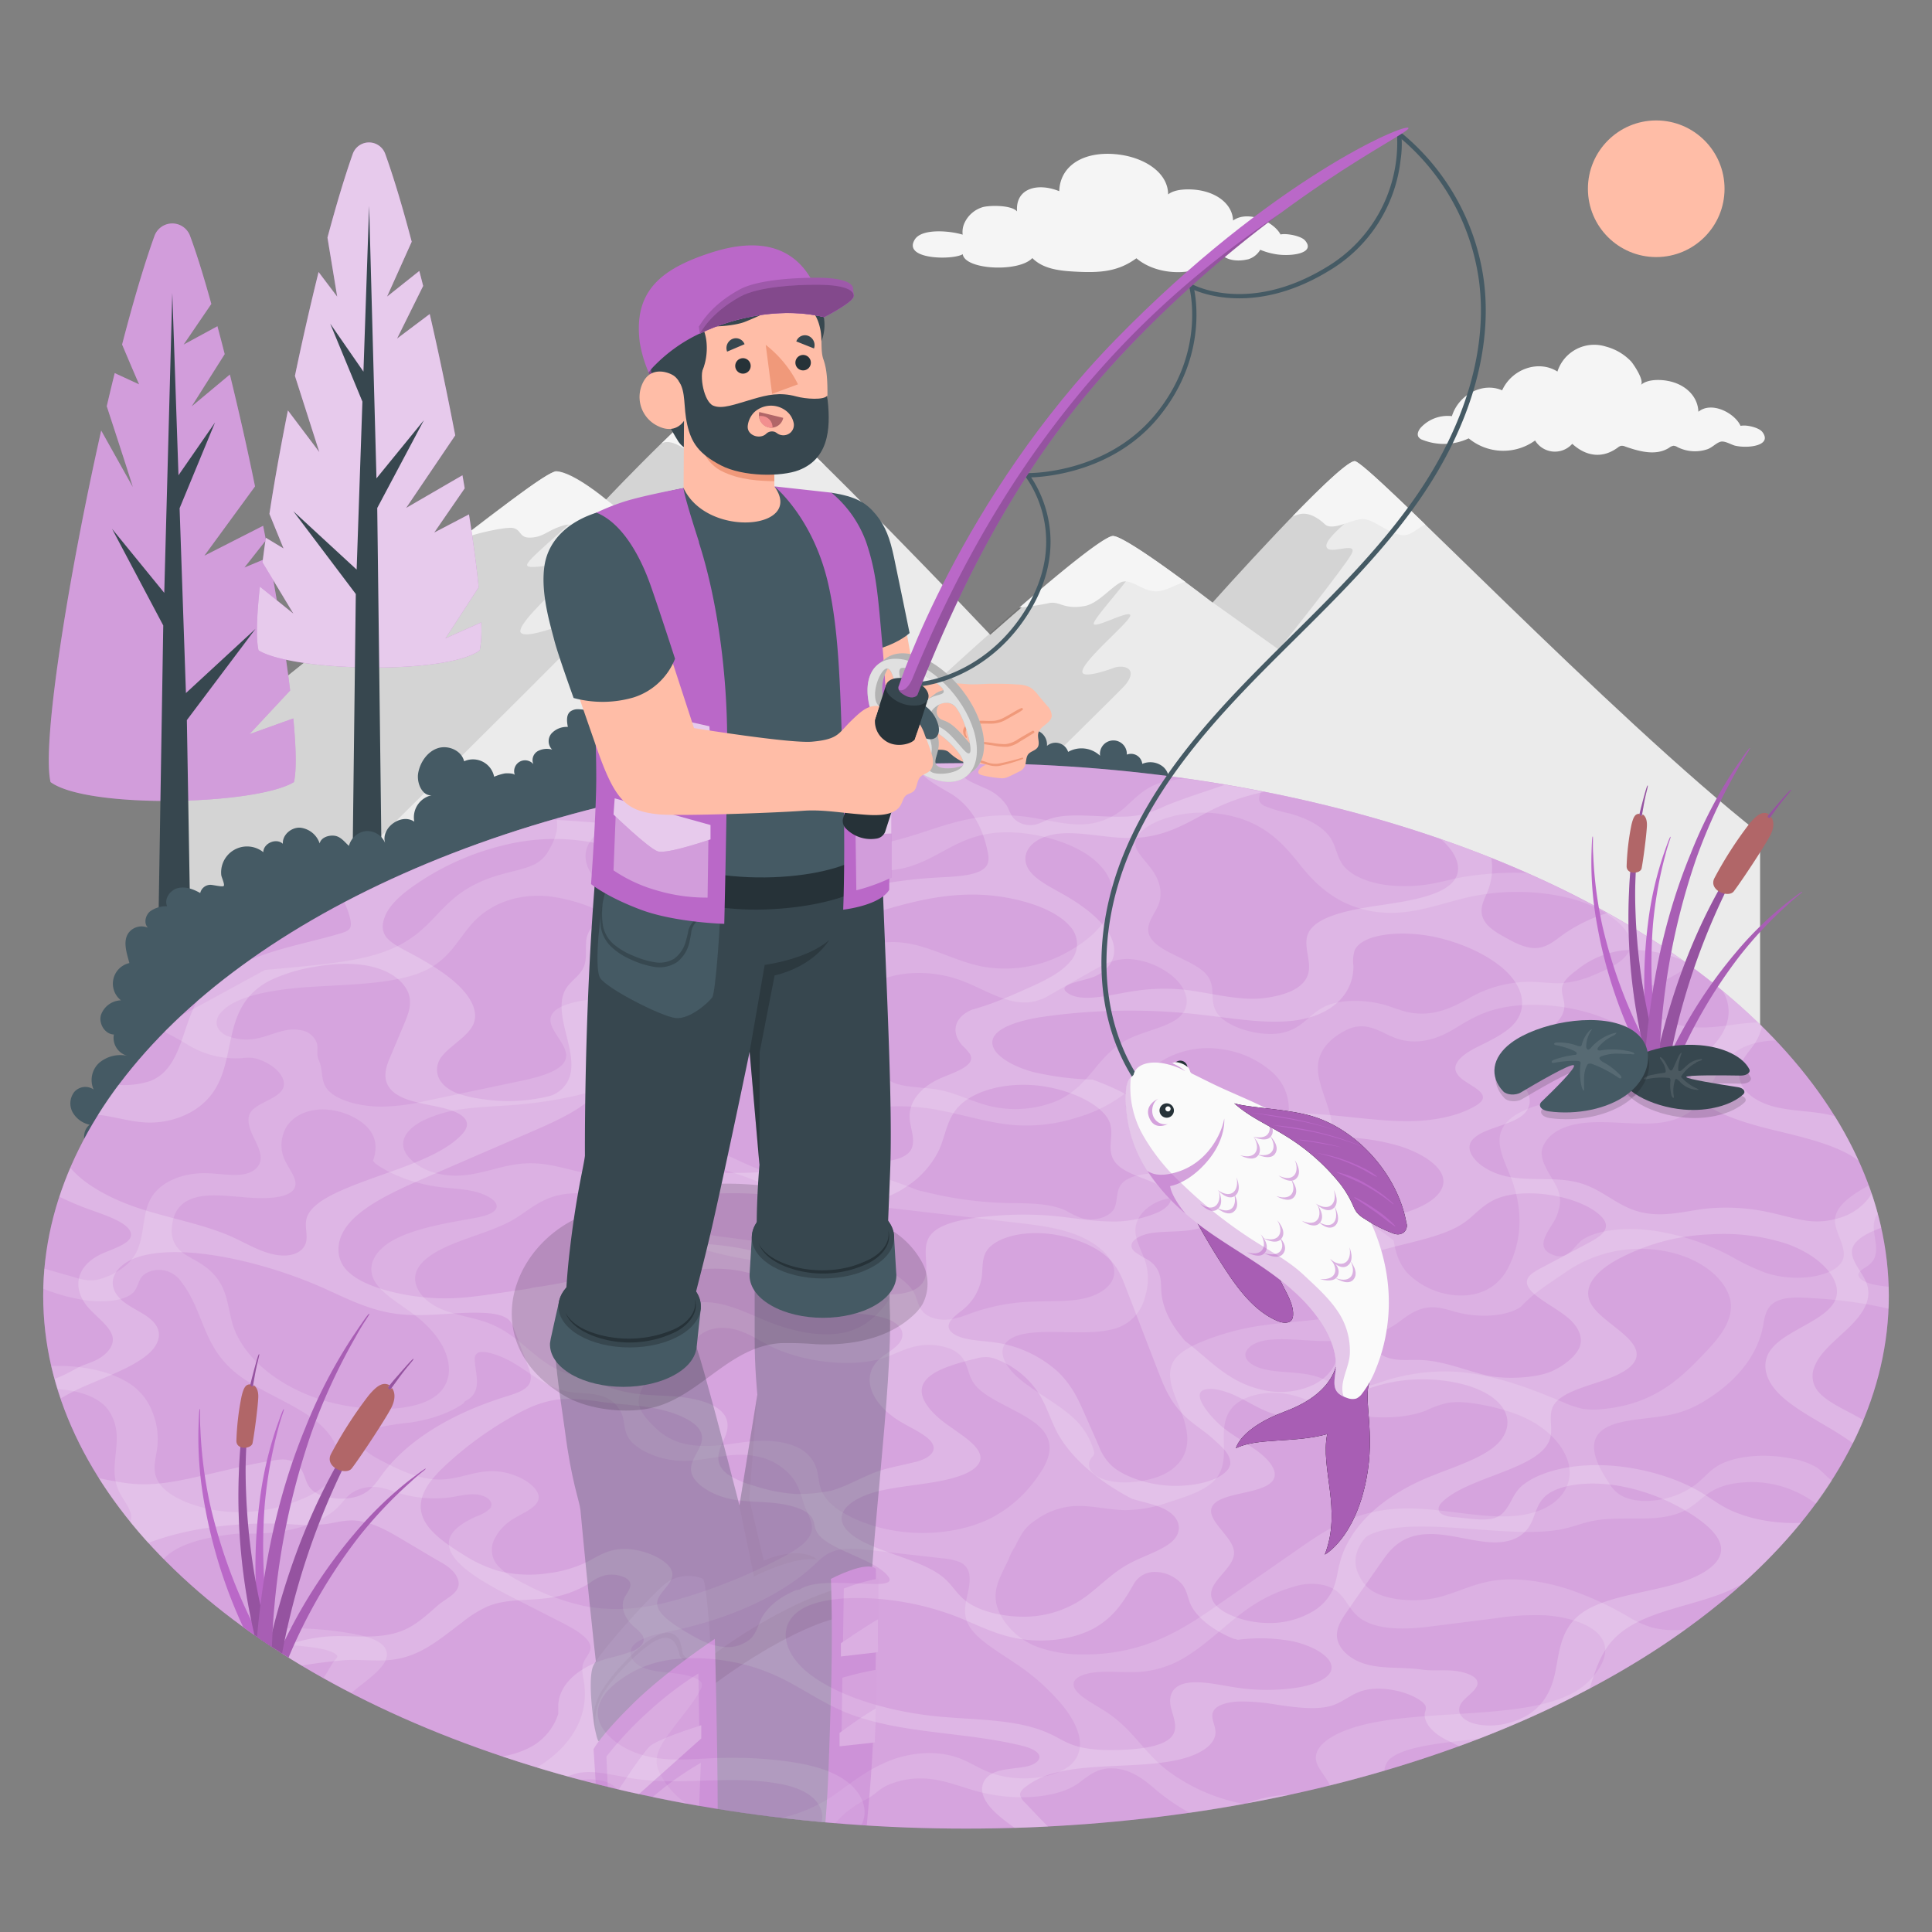 <svg xmlns="http://www.w3.org/2000/svg" viewBox="0 0 500 500"><rect x="0" y="0" width="500" height="500" fill="#808080" stroke="none"/><g id="Mountains"><g id="mountains"><path d="M271.89,299.08V180.69s-10.39-11-23.79-25c-23.09-24-55.11-56.54-58.49-56.1-5.34.68-32.74,29.67-32.74,29.67s-8.42-7.08-12.9-7.32c-3.83-.21-63,47.51-99.48,77.29v99.81Z" style="fill:#ebebeb"></path><path d="M183.58,111c-3.61,4.7,3.52,1.06,6.95,2.12s-12.66,12.69-9.81,15.46c1.59,1.54,11.87-2.59,9.94,1.17-.62,1.2-11.21,9.88-6.27,10.54,3,.39,7-1.21,5.29,3.18a23.19,23.19,0,0,1-5,7.73L156.87,129.3S183,101.62,189.21,99.72l.4-.09C190.73,100,187.19,106.33,183.58,111Z" style="opacity:0.1"></path><path d="M191.76,117.29c-3.38.29-8.88,3.69-11.17,1.54s-7.45-6-9.7-3.77c7.61-7.44,16-15.08,18.72-15.43,1.79-.23,11.57,8.75,23.8,20.8-5.13-3.13-8.65.7-11.71,1.55S195.14,117,191.76,117.29Z" style="fill:#f5f5f5"></path><path d="M44.49,199.27C81,169.49,140.16,121.77,144,122c.18,0,.37,0,.55.07,1.8.84-2.83,6.59-3.8,8.7-1.06,2.28,8.87,0,9.29,1.53s-13.47,12-13.63,13.88,12.47-1.74,12.84-.07-14.37,13.65-14.59,17.15c-.11,1.91,5.32.48,9.52-1.07,2.93-1.09,7.76,0,3.51,5.2C145.84,169.61,79.27,235.55,44.49,270Z" style="opacity:0.1"></path><path d="M156.87,129.3l10.37,8.17c-3.13-2.47-6,1.53-10.37,1.36S150,134.74,145.79,136c-3.46,1-4.81,2.57-7.25,3-4.47.75-3.23-1.8-5.76-2.35-1.71-.38-10.19,1.43-13.74,3,12.72-9.8,22.89-17.71,24.93-17.6a7.06,7.06,0,0,1,1.59.31,17.45,17.45,0,0,1,3,1.31l.84.46a51,51,0,0,1,5.35,3.59c1.27,1,2.09,1.65,2.09,1.65Z" style="fill:#f5f5f5"></path><path d="M455.51,299.08V215.82c-38.61-30.37-101.79-96.89-105-96.48-4.55.58-36.7,36.6-36.7,36.6s-21.95-17-25.75-17.23c-2.34-.12-20.88,15.82-40,32.85C234.37,183.81,161,251,108.55,299.08Z" style="fill:#ebebeb"></path><path d="M345.39,129c-3.07,4,3,.89,5.91,1.8s-10.16,8.81-7.74,11.16c1.35,1.31,7.88-1.84,6.24,1.36s-18.87,24.78-18.87,24.78l-17.1-12.2s31.1-34.91,36.35-36.52l.34-.08C351.47,119.67,348.46,125,345.39,129Z" style="opacity:0.1"></path><path d="M167.18,299.08C218.37,249,289.85,179,291.2,177.29c3.61-4.43-.5-5.34-3-4.43-3.58,1.32-8.19,2.54-8.09.92.18-3,12.72-13.15,12.4-14.57s-9.59,3.75-9.46,2.15,10.47-12.6,10.12-13.89-7.71,1.94-6.82,0c.82-1.78,3.62-7.84,2.2-8.66a2.93,2.93,0,0,0-.5-.1c-2.83-.15-20.72,15.25-35.76,28.68-7.46,6.66-87.72,80.26-143.79,131.69Z" style="opacity:0.1"></path><path d="M288.07,138.71c2.38.13,11.89,6.87,18.67,11.88-1.93.41-5.22,2.54-7.71,2.45-3.74-.14-6.6-3.73-9.26-2.18s-5.76,5.43-9.18,6c-5.51.94-6.35-1.45-9.29-.74a67.78,67.78,0,0,1-7.51,1.12C275.32,147.25,286,138.6,288.07,138.71Z" style="fill:#f5f5f5"></path><path d="M362.35,138.41c-4.12-1-7.14-4.3-10-4.06s-7.54,3.14-9.49,1.31-4.45-3.24-6.81-2.51l-1.52.47c6.87-7.09,13.35-13.33,15.65-14.19a3,3,0,0,1,.35-.09h.12c1.33.27,8.21,6.72,18.22,16.41C366.42,136.91,364.94,139,362.35,138.41Z" style="fill:#f5f5f5"></path></g></g><g id="Clouds"><path id="Cloud" d="M302.31,50.32c0-5.74-6.34-9.74-13.52-10.41-8.45-.79-14.45,3-14.66,9.57-5.53-2.26-11.36-.81-10.92,5.23-1.44-1.65-6.82-1.6-8.75-1.14a7.57,7.57,0,0,0-4.82,4.07,5.54,5.54,0,0,0-.5,3.09c-3.23-1-10.56-1.69-12.39,1.25-3.26,5.23,9.78,5.39,12.41,3.81.55,4.07,14.57,4.73,18,1,2.65,2.65,6.46,3.24,10.57,3.48,6.93.41,11.55.08,16.37-3.43,5.89,5,16.87,4.83,22.17-.83,1.35,1.27,3.81,1.79,6.8,1.08a5.48,5.48,0,0,0,3.08-2.45,17.37,17.37,0,0,0,3.59,1.07c3.85.8,11,0,8-3.48-1-1.17-4.76-1.91-6.35-1.55-1.68-3.28-8.41-6.38-12.27-3.61-.15-4-3.8-7.07-8.94-7.86C308.41,48.93,304.28,48.7,302.31,50.32Z" style="fill:#f5f5f5"></path><path id="cloud" d="M424.61,99.67c1.13-1.06-1.9-5.5-2.51-6.16a13.92,13.92,0,0,0-6.51-3.82,10,10,0,0,0-12.53,6.47c-4.85-3.08-11.76-.73-14.31,4.86-4.94-2.19-11.21,1-13,6.68a9.46,9.46,0,0,0-7.87,2.78c-.65.66-1.27,1.73-.8,2.57a2,2,0,0,0,1.08.79,15.07,15.07,0,0,0,11.94-.39,14.06,14.06,0,0,0,17.18.55,6,6,0,0,0,9.62.86c3.58,3.27,7.78,3.88,11.74,1a2.37,2.37,0,0,1,.83-.47,2,2,0,0,1,1.12.17c3.74,1.3,8,2.49,11.4.31a2.39,2.39,0,0,1,1.14-.51,2.23,2.23,0,0,1,1,.35,10,10,0,0,0,7.74.55c1.19-.4,2.27-1.61,3.37-1.93s2.67.7,3.75,1c3.42.81,9.78,0,7.11-3.53-.9-1.19-4.23-1.94-5.64-1.58-1.5-3.32-7.48-6.47-10.92-3.66-.13-4-3.38-7.18-8-8C430,98.26,426.36,98,424.61,99.67Z" style="fill:#f5f5f5"></path></g><g id="Sun"><circle id="sun" cx="428.63" cy="48.85" r="17.68" style="fill:#ffbda7"></circle></g><g id="Trees"><g id="Pine"><path d="M13.08,202.4c9.52,7,53.14,6,63,0,.68-3,.56-8.77-.17-16.47L64.56,190,75.09,178.7c-1.2-9.89-3.09-21.86-5.43-34.49l-6.4,2.66,5.57-7.06c-.24-1.25-.49-2.49-.73-3.74l-15.22,7.75L66,125.88c-2-9.85-4.25-19.71-6.51-28.95l-9.9,8.26,8.56-13.54c-.62-2.47-1.26-4.88-1.88-7.22l-8.75,4.75,7.17-10.52C52.83,71.94,51,65.94,49.17,61A4.9,4.9,0,0,0,40,61c-2.67,7.38-5.54,17.15-8.4,28.16C34.05,95,36,99.47,36,99.47l-6.31-2.91c-.7,2.8-1.38,5.67-2.06,8.57,3,9.17,6.73,20.66,6.73,20.9-.2-.35-4.61-8.25-8.17-14.6C17.62,149.58,10.78,192.36,13.08,202.4Z" style="fill:#BA68C8"></path><path d="M13.08,202.4c9.52,7,53.14,6,63,0,.68-3,.56-8.77-.17-16.47L64.56,190,75.09,178.7c-1.2-9.89-3.09-21.86-5.43-34.49l-6.4,2.66,5.57-7.06c-.24-1.25-.49-2.49-.73-3.74l-15.22,7.75L66,125.88c-2-9.85-4.25-19.71-6.51-28.95l-9.9,8.26,8.56-13.54c-.62-2.47-1.26-4.88-1.88-7.22l-8.75,4.75,7.17-10.52C52.83,71.94,51,65.94,49.17,61A4.9,4.9,0,0,0,40,61c-2.67,7.38-5.54,17.15-8.4,28.16C34.05,95,36,99.47,36,99.47l-6.31-2.91c-.7,2.8-1.38,5.67-2.06,8.57,3,9.17,6.73,20.66,6.73,20.9-.2-.35-4.61-8.25-8.17-14.6C17.62,149.58,10.78,192.36,13.08,202.4Z" style="fill:#fff;opacity:0.35"></path><path d="M42.25,161.87,29,136.86l13.51,16.57,2.08-77.61L46.19,123l9.46-13.66-9.17,22.19,1.64,47.83,18-16.61L48.36,186.36l1.51,88.77c0,2.79-9.45,2.79-9.45,0l1.83-113.26Z" style="fill:#37474f"></path></g><g id="pine"><path d="M66.91,168.31c8.94,5.49,48.6,6.37,57.25,0a30.44,30.44,0,0,0,.36-7.22l-9.24,4.12L123.87,152c-.54-5.46-1.41-11.88-2.5-18.88l-9,4.71,7.89-11.45c-.18-1.11-.38-2.24-.58-3.38l-14.58,8.46,12.71-18.79c-2-10.37-4.23-21.15-6.6-31.4l-8.45,6.35L109.51,74c-.33-1.31-.65-2.59-1-3.87l-8.34,6.63,6.38-14.2c-2.33-8.84-4.67-16.69-6.86-22.75a4.46,4.46,0,0,0-8.39,0C89.24,45.64,87,53.09,84.75,61.5l2.52,15.28L82.45,70.4c-2.11,8.53-4.21,17.69-6.12,26.88L82.64,117l-8.13-10.78C72.66,115.51,71,124.64,69.73,133l3.65,8.94-4.58-2.77c-.32,2.2-.61,4.35-.86,6.38l8,13.27-8.68-7C66.41,159.55,66.24,165.42,66.91,168.31Z" style="fill:#BA68C8"></path><path d="M66.91,168.31c8.94,5.49,48.6,6.37,57.25,0a30.44,30.44,0,0,0,.36-7.22l-9.24,4.12L123.87,152c-.54-5.46-1.41-11.88-2.5-18.88l-9,4.71,7.89-11.45c-.18-1.11-.38-2.24-.58-3.38l-14.58,8.46,12.71-18.79c-2-10.37-4.23-21.15-6.6-31.4l-8.45,6.35L109.51,74c-.33-1.31-.65-2.59-1-3.87l-8.34,6.63,6.38-14.2c-2.33-8.84-4.67-16.69-6.86-22.75a4.46,4.46,0,0,0-8.39,0C89.24,45.64,87,53.09,84.75,61.5l2.52,15.28L82.45,70.4c-2.11,8.53-4.21,17.69-6.12,26.88L82.64,117l-8.13-10.78C72.66,115.51,71,124.64,69.73,133l3.65,8.94-4.58-2.77c-.32,2.2-.61,4.35-.86,6.38l8,13.27-8.68-7C66.41,159.55,66.24,165.42,66.91,168.31Z" style="fill:#fff;opacity:0.65"></path><path d="M97.63,131.47l12.08-22.73L97.43,123.8l-1.9-70.54L94.06,96.18l-8.6-12.42,8.33,20.17L92.3,147.41,75.91,132.3l16.17,21.43L90.71,266.62c0,2.54,8.59,2.54,8.59,0L97.63,131.47Z" style="fill:#37474f"></path></g></g><g id="Bushes"><path id="bushes" d="M302.14,299.47H29.76A7.58,7.58,0,0,1,23,297.54c-1.64-1.79-1.73-5,.21-6.46a6.7,6.7,0,0,1-4.41-3.21,4.82,4.82,0,0,1,.43-5.28,3.8,3.8,0,0,1,5-.63,6,6,0,0,1,1.56-7,8.52,8.52,0,0,1,7.27-1.69,4.81,4.81,0,0,1-3.59-5.54c-2.3-.07-3.95-2.77-3.36-5a5.66,5.66,0,0,1,5.21-3.84,5.47,5.47,0,0,1,2.16-9.65c-.61-2.43-1.88-5.76-.06-8a4.21,4.21,0,0,1,4.86-1.15c-1.11-1.13-.67-3.16.53-4.2a7.11,7.11,0,0,1,4.44-1.35c-.85-1.87.73-4.15,2.71-4.68s4.08.24,5.86,1.26A2.72,2.72,0,0,1,54.24,229c.62-.11,3.32.65,3.66.28s-.61-2.32-.64-2.84a6.71,6.71,0,0,1,10.89-5.89c0-2.32,3.36-3.77,5.06-2.17-.17-2.3,2.16-4.29,4.45-4.18a6,6,0,0,1,5.07,4.09c.35-1.6,2.4-2.2,3.85-2,1.6.21,2.59,1.61,3.72,2.62a5.2,5.2,0,0,1,4.37-3.82,5,5,0,0,1,5,3.09c-1.2-3.9,4.18-7.85,7.55-5.53a5.85,5.85,0,0,1,4.88-6.91c-2.66.68-4.37-3-3.86-5.74s2.36-5.49,5.07-6.37,6.15.62,6.8,3.39a5.58,5.58,0,0,1,7.77,4,13.57,13.57,0,0,1,2.76-.86c.43-.05,2.41-.09,2.61.44a2.82,2.82,0,0,1,4.78-2.84,2.7,2.7,0,0,1,1.11-3.35,5,5,0,0,1,3.76-.41,3.07,3.07,0,0,1-.15-4.2,5.34,5.34,0,0,1,4.21-1.67c-.28-1.41-.46-3.13.65-4a3.23,3.23,0,0,1,2.06-.58,7.45,7.45,0,0,1,4.76,1.75c0-1.75,2.22-2.83,3.89-2.31s2.81,2.07,3.63,3.62c.66-1.41,2.2-2.7,3.65-2.15a2.7,2.7,0,0,1,1.57,2.14,7.8,7.8,0,0,1-.17,2.76,8.15,8.15,0,0,1,5-.19,2.17,2.17,0,0,1,.89.43c.76.7.38,1.94,0,2.88,1.08-1.09,2.38-2.26,3.91-2.11,1.71.18,2.79,2,3.21,3.63a3.8,3.8,0,0,1,6.11-2.62,2.33,2.33,0,0,1-.65-2.78c.59-1.19,2.14-1.43,3.33-1.34a4.51,4.51,0,0,1,.4-5.44,4.41,4.41,0,0,1,5.43-.68c-.63-.41.13-2.55.37-3a5.51,5.51,0,0,1,2.48-2.41,4.45,4.45,0,0,1,5.87,2.19,4.66,4.66,0,0,1,3.4-2.07,2.58,2.58,0,0,1,2.72,2.45,2.38,2.38,0,0,1,2.82-1.46,2.17,2.17,0,0,1,1.33,2.81c1.68-1.15,3.75-2.32,5.64-1.56a4,4,0,0,1,2.17,2.51,10.62,10.62,0,0,1,.22,3.64c3.29-1,8.23-.56,8.87,3.83a5.92,5.92,0,0,1,8.64-1.8,3.92,3.92,0,0,1,3.31-2.64c1.15-.21,3.49-.24,3.79,1.4a3.64,3.64,0,0,1,6.84-2.27,2.58,2.58,0,0,1,3,0,5.58,5.58,0,0,1,1.42,1.82c.11.18,1.18,2.3.88,2.37a10.72,10.72,0,0,1,2.64-.6,3.38,3.38,0,0,1,2.5,1.21,4.19,4.19,0,0,1,1,2.63,3.73,3.73,0,0,1,4-1.07,3.84,3.84,0,0,1,2.41,3.92,3.42,3.42,0,0,1,5.48,1.55,7,7,0,0,1,8.27,1,3.48,3.48,0,1,1,6.92-.29,2.93,2.93,0,0,1,4,2.39,5.24,5.24,0,0,1,5.29.67c1.46,1.16,1.84,3.13,1.84,5C302.63,213.43,302.11,294.81,302.14,299.47Z" style="fill:#455a64"></path></g><g id="Character"><g id="Water"><ellipse cx="250" cy="335.37" rx="238.82" ry="137.87" style="fill:#BA68C8"></ellipse><ellipse cx="250" cy="335.37" rx="238.82" ry="137.87" style="fill:#fff;opacity:0.4"></ellipse><g style="opacity:0.2"><path d="M65.3,421.18c4.4.32,8.61.12,12.93.26A89.38,89.38,0,0,1,91,422.75c2.63.47,5.49,1.13,7.31,2.4,2.69,1.89,2,4.26.59,6-2,2.57-5.34,4.67-7.94,7-2.45-1.26-4.86-2.57-7.24-3.9,1.21-1.73,2-3.54,3.08-4.76.3-.32.59-.66.43-1-.28-.65-2-1.3-3.86-1.72a55.71,55.71,0,0,0-6-.82q-4.22-.39-8.43-.74c-2.12-1.42-4.16-2.86-6.17-4.32C63.56,421,64.43,421.11,65.3,421.18Z" style="fill:#fff;opacity:0.7"></path><path d="M13.26,353.52q.69,3,1.61,6a31,31,0,0,1,3.31.37c5.86,1,8.71,3.28,10,5.24,4.84,7.34-1,14.11,2.9,21.43,1.33,2.46,3.72,5.05,2.57,7.28q4,4.9,8.68,9.66a11.28,11.28,0,0,1,2.55-2.12c4-2.52,10.13-3.84,16.56-4.46h3c10.11.1,18.94-2.6,23.24-7.08,1.2-1.24,2-2.61,3.67-3.66A10.45,10.45,0,0,1,98.52,385a30.61,30.61,0,0,1,4.24,1.27,31.6,31.6,0,0,0,14.34,1.17c2.72-.5,6.06-1.32,8.58,0,1.58.83,1.82,2.12,1.1,3a9.77,9.77,0,0,1-3.48,2c-3.68,1.64-6.87,3.78-7.13,6.61-.5,5.13,8.32,10.2,16.25,14.26l12.63,6.43c3.6,1.85,7.6,4.08,7.76,6.47.14,1.45-1.22,2.62-1.77,4-.68,1.61-.17,3.42.1,5.18,1.24,8-2.54,15.51-10.57,21-.54.36-1.11.72-1.68,1.07,3.77,1.15,7.58,2.22,11.43,3.24a12.82,12.82,0,0,1,3.78-.13c3.18.33,4.71,1.38,5.63,2.49q8.9,2.08,18,3.75a20,20,0,0,1-7.2-8.46c-1.93-4,1.16-7.76,3.81-11.32,2.44-3.28,5.27-6.5,7-9.89.63-1.27.76-2.51-3.78-3.58-3.47-.82-7.64-.65-10.72-1.82-4-1.51-4.59-4.71-2.38-6.47s6.25-2.48,10-3.3c15.53-3.41,28.3-9.43,36.56-17.25,1.46-1.38,2.89-2.88,5.58-3.52s6.43-.29,9.81.11l17.64,2a15.5,15.5,0,0,1,4.16.89,4.14,4.14,0,0,1,2.66,3.42c.57,4.49-2.73,8.64-.05,13.18,2.12,3.66,7.71,6.76,12.33,9.93a55.92,55.92,0,0,1,12,10.84c3.91,4.93,6.07,10.43,2.59,14.5s-14.22,5.73-22.29,2.37c-2.62-1.08-4.71-2.55-7.45-3.52-5.89-2.11-12.69-1.2-17.33.58-5.52,2.09-9.36,5.18-13.46,8.07a39.23,39.23,0,0,1-14.93,6.9q6.93.82,13.94,1.4a18.94,18.94,0,0,1,2.62-2.71,32.06,32.06,0,0,1,5.68-3.69c2.08-1.1,2.88-2.43,5.26-3.49a21.34,21.34,0,0,1,11.18-1.55c4.25.51,8.17,2.17,12.3,3.27,9.42,2.48,20.1,1.67,25.47-1.95,2.68-1.82,5-4.47,9.86-4.06,4.7.39,8,3.33,10.82,5.73a54.17,54.17,0,0,0,8.48,5.76q7.13-1,14.14-2.3a47.43,47.43,0,0,1-20.31-9c-6-4.81-8.68-10.51-15.67-15-3.62-2.32-8.8-4.84-8.15-7.42.46-1.75,3.68-2.62,6.95-2.77s6.79.19,10,0a26.14,26.14,0,0,0,12.6-4.26c9.27-5.91,14.55-14.12,27.35-17.78a15,15,0,0,1,7.88-.4c5.83,1.52,5.5,6.18,9.91,8.93,4.59,2.85,11.88,2.47,17.52,1.77l17-2.15a66.77,66.77,0,0,1,12.64-.76c4.45.26,9.33,1.44,12.41,3.58,4.37,3.07,3.68,6.94,1.81,9.95a18,18,0,0,1-6.47,6.31c-14.69,8.46-47,3.1-62.19,11.27-3.15,1.7-5.38,4.09-4.63,6.84.56,2,2.72,4.1,3.49,6.11q7.14-1.77,14.12-3.82a4.46,4.46,0,0,1,1.87-3.43c3.73-2.83,13-3.85,22.54-4.82a260,260,0,0,0,36.25-17.19q9.28-5.36,17.33-11.15c-.44,0-.86.09-1.31.11a23.23,23.23,0,0,1-7.47-.62,26.83,26.83,0,0,1-6.24-2.86,82.48,82.48,0,0,0-15.64-7.13c-5.8-1.84-12.41-2.9-18-2.26-6,.67-10.1,3.12-15.42,4.46s-13.71,1-17.83-2.21a9.89,9.89,0,0,1-2.5-3.2c-1.9-3.44-1.13-6.92,1.4-9.92,1-1.17,4.67-2.21,8-2.63,6.09-.77,14-.15,21.38.41,6.75.51,14.13,1,19.8.22,4.75-.64,7.11-2.25,12.09-2.8,3.38-.38,7.48-.2,11.28-.28,16.71-.32,11.49-9,27.19-9.42a27.68,27.68,0,0,1,17,5.62q2.19-3,4.12-6l-.13-.08c-1.52-1.1-2.39-2.39-4-3.43a19.48,19.48,0,0,0-6.09-2.16c-7.33-1.5-15.09-.75-19.43,1.88-2.26,1.39-3.62,3.23-5.59,4.76a21.5,21.5,0,0,1-7,3.44c-3.51,1-8.82,1.43-12.3-.55a8.6,8.6,0,0,1-3.15-3.19c-3.36-5.12-6.46-11.23-.67-14.43,4.25-2.34,11.82-2.12,17.5-3.5a27.38,27.38,0,0,0,8.24-3.58c8.3-5.15,13.46-11.89,14.8-19.33.46-2.61.82-5.62,4.8-6.74,2.35-.66,5.43-.48,8.37-.27a112.74,112.74,0,0,1,19.32,2.7c.08-1.9.08-3.79,0-5.68-1.35-.18-2.71-.31-4-.61-1.66-.38-3.29-1.12-3.71-2-.61-1.26,1.31-2.07,2.47-2.95,4.45-3.28-.37-9.07,2.17-13,.08-.12.18-.24.27-.36-.67-2.46-1.44-4.91-2.34-7.35-4.45,2.52-8.72,5.28-8.77,9.1,0,3.12,2.78,6.53,2.2,9.57-.94,4.73-11.78,6.84-20.3,3.92a60.68,60.68,0,0,1-9-4.32,62.29,62.29,0,0,0-19.65-6.5c-7.12-1-14.49-.35-18.51,2.27-2.27,1.49-3.56,5.35-7.35,4.09-6-2-.8-6.84.52-10,1-2.48,1.42-5,.09-7.67-1.75-3.53-5-7.23-3.55-10.53,1.05-2.39,3.82-5.52,11.52-6.15,6.23-.51,13.49.84,19.39-.06,7.77-1.2,10.74-5.86,12.85-10.14s4.59-9,12-10.57a25.32,25.32,0,0,1,4.49-.48q-2.25-2.37-4.66-4.7c-1.78.1-3.47.24-5,.43-4.28.53-8.9,1.39-13.92.55a23.28,23.28,0,0,1-7.74-2.81c-2.57-1.37-5.2-2.83-5.36-4.25-.23-1.69,3.22-2.87,6.11-4.05a35.94,35.94,0,0,0,8.23-4.61,204.68,204.68,0,0,0-18.36-11.9,249.79,249.79,0,0,0-23.68-12,81.15,81.15,0,0,0-16.72,1.05c-3,.57-5.58,1.34-8.77,1.85a38.51,38.51,0,0,1-11.22.16c-6.1-.89-9.58-3.23-11-5.22-1.61-2.3-1.66-4.55-3.12-6.85s-4.71-4.79-10.84-6.46a38.78,38.78,0,0,1-6.32-1.9c-1.2-.64-1.4-1.36-1.36-2a4.07,4.07,0,0,1,.58-1.77q-9.78-1.9-19.76-3.31a36.19,36.19,0,0,0-5.51.84c-4.58,1.2-6.94,3.82-9.55,6.17a17.32,17.32,0,0,1-11.56,4.84c-4.84.15-10.07-1.45-15.15-2.05-7.79-.92-14.88.57-20.92,2.43s-11.71,4.15-18.83,5a33.23,33.23,0,0,1-12.3-.73c-4.06-1.12-7.22-3.15-10.48-5a60.9,60.9,0,0,0-10.74-4.86c-4.59-1.55-9.58-1.8-14.77-2.82-.94-.18-1.82-.4-2.66-.63-10.27,2-20.36,4.36-30.18,7.17.57,2.83-.46,5.57-2,8.2a8.47,8.47,0,0,1-4.18,3.86c-2.24,1-5.61,1.66-8.44,2.47-18.33,5.26-14.86,16.4-34.34,21.23-7.34,1.82-17.13,2.52-26.51,3.41L46.8,262.88q-2.2,2.06-4.28,4.16c3.67,1.82,6.29,3.48,6.29,3.48a23.83,23.83,0,0,0,13.68,3.34,13.51,13.51,0,0,1,2.85-.08,9.58,9.58,0,0,1,2.26.63c4.83,1.95,7.19,5.67,5.11,8.07-1.69,2-5.81,3-7.54,4.95s-.55,4.86.71,7.43c.87,1.77,1.74,3.57,1.55,5.25s-1.59,3.28-4.38,3.78-6.38-.19-9.63-.27c-6-.12-10.57,2-13,4.63s-2.88,5.92-3.36,9.11-1,6.42-3.4,9.09a17.06,17.06,0,0,1-6.78,4.23,9.44,9.44,0,0,1-3.85.67,16.13,16.13,0,0,1-3.61-.76l-7.91-2.26-.05,0c-.16,1.73-.24,3.46-.28,5.19a50,50,0,0,0,10.66,2.95c5.11.75,10.56.18,12.69-2,1.16-1.22,1.18-2.8,2.22-4.08s3.73-2.25,6.44-1.43a7.08,7.08,0,0,1,3.62,2.64c6.28,8.08,5.34,17,15,24.33,5.57,4.19,13.9,7.22,19.44,11.43,6.55,4.94,8.3,11.27,4.36,15.71A21.74,21.74,0,0,1,78,388a40.92,40.92,0,0,1-18.24,3.28c-7.09-.38-15.09-3.08-18.17-6.93-2.58-3.25-1.31-6.47-.9-9.63a18.51,18.51,0,0,0-1.21-9.21,15.08,15.08,0,0,0-6.22-7.62C28.09,354.58,20.1,353.23,13.26,353.52ZM155.38,235.9c6.19,2.85,11.55,6.55,13.78,10.54s.82,8.26-4.51,10.22c-3.53,1.29-8.33,1.49-12.63,2.09s-8.59,1.84-9.41,4.27c-1.13,3.23,4.26,7.08,3.9,10.46-.36,3.55-6.67,5.21-12.39,6.4l-23.78,5a54.61,54.61,0,0,1-11.44,1.52c-4.14,0-8.91-.85-12.12-2.77-4.52-2.71-2.74-6-4.27-9.26-.67-1.4-.19-2.74-.43-4.14a5.12,5.12,0,0,0-4.2-3.61,9.55,9.55,0,0,0-3.81,0c-2.57.47-4.56,1.45-7,2a13.73,13.73,0,0,1-8.38-.58c-3-1.43-3.11-3.83-1.9-5.49,3.64-5,14.48-6.6,24.72-7.21s21.43-.78,28.61-4.2c6.24-3,8.32-7.88,12-12.05s10.34-8,19.78-7.14A42.58,42.58,0,0,1,155.38,235.9ZM283.13,375.65a18.28,18.28,0,0,0-5.58-8.93c-3.84-3.47-9.5-6.38-13.59-9.78s-6.38-7.87-2.56-10.36c5.42-3.56,18.25-.56,26.16-2.49a11.22,11.22,0,0,0,8.78-8.47,15.47,15.47,0,0,0,.27-8.49c-.79-2.78-2.59-5.62-2.75-8.35s1.47-5.34,4.56-7.15a12.6,12.6,0,0,1,8.83-1.41c5.07,1.08,7.16,4.74,11.58,6.68,6.45,2.82,14.26,1,21.66,1.76,8.76,1,16.6,6.15,17.69,10.92s-3.68,8.86-10.75,10.7c-5.87,1.53-13.05,1.71-19.58,2.58a65,65,0,0,0-17.43,4.62c-2.58,1.13-4.93,2.46-6.28,4.17-3,3.89-.27,9,1.53,13.68,1.29,3.37,2.11,6.8,1.22,9.92s-3.68,6-8.55,7.37c-3.38,1-9,1.62-12.92.14s-4.4-4.18-2.48-6A1.4,1.4,0,0,0,283.13,375.65Zm32.57-70.54a55,55,0,0,1-9.06-1c-6.25-.9-13.33-.72-16.05,1.92-1.87,1.83-1.24,4.38-2.13,6.52s-5,3.93-9,2.55a30.51,30.51,0,0,1-3.62-1.8c-4.3-2-9.91-1.87-14.92-1.95a96.35,96.35,0,0,1-21.61-2.92s-1.5-.31-2-.49c-8.33-3.4-19.35-6-23.07-11.06-2.51-3.43.6-6.68,5.16-8.43,5.62-2.14,13.49-2.71,21.27-1.54,7.4,1.12,14.64,3.73,22,4.28a42.89,42.89,0,0,0,15.94-1.93,37.78,37.78,0,0,0,13.19-6.76c3-2.55,5.14-5.52,8.71-7.83A23,23,0,0,1,316,271.52a24.67,24.67,0,0,1,13.49,6.17,12.66,12.66,0,0,1,4.05,8.95c.25,5.81-2.78,11.23-8.63,15.34A16.15,16.15,0,0,1,315.7,305.11Zm-64.42,34.76c-2.81,1.07-6.37,2.42-9.95,1.15s-3.6-3.88-4.54-6c-1.65-3.69-7.47-7-13.81-9s-13.23-2.93-19.95-3.81l-15-2a52.36,52.36,0,0,1-9.28-1.81c-5.8-1.89-9.58-5.73-9.6-9s2.84-6.44,8-7.57c.49-.11,2.15-.27,2.15-.27,4.75-.07,7.62,1,12.25,2.54,3.05,1,5.83,2.33,8.85,3.39,7.07,2.47,15,3.41,22.62,4.3l39.93,4.64c5,.58,10.12,1.19,14.7,2.81,6,2.13,10.28,5.93,10.68,9.44s-3.15,6.56-8.76,7.55c-3.71.65-8.08.45-12.15.63A51.39,51.39,0,0,0,251.28,339.87Zm-22.1-2.27c-2.72,3.32-6.09,6.9-12.86,7.6-5.67.59-12.34-1-17.81-3.28-5.12-2.07-10.42-4.88-16-4.92a13.25,13.25,0,0,0-8.23,2.59c-4.14,3.22-4.55,7.72-7.28,11.47s-9.64,6.9-17.69,5.14c-10.37-2.28-13.56-10.34-23.14-13.88-3.71-1.37-8.05-1.92-11.64-3.4-5.89-2.43-8.14-6.86-6.65-10.13s5.93-5.58,10.73-7.42,10.12-3.36,14.16-5.68c3.42-2,5.92-4.47,10.18-5.92s11.29-1.4,15.45,1.21c2.08,1.29,3.16,3,4.66,4.49a94.86,94.86,0,0,0,30.34,10.46c6.13,1,12.33,1.52,18.47,2.61s12.46,2.94,16.63,5.89a3.84,3.84,0,0,1,1.37,1.4C230.07,336.49,229.61,337.06,229.18,337.6ZM113.61,303.79c-5.08-1.11-8.82-4.28-9.22-7.09s2-5.18,5.37-6.82a33.17,33.17,0,0,1,9.9-2.83c4.16-.6,8.69-.72,13.05-1.06,16.12-1.24,30.22-5.51,39.66-12,4.8-3.34,8.49-7.29,14.84-9.76s16.54-3,24.15.39c7.88,3.53,9.38,9.69,6.5,14s-9,7.32-13.55,11c-1.37,1.1-2.65,2.33-2.5,3.81.35,3.8,11.11,6.54,12.84,10.42.2.42.39,1.62-1.48,2-3.38.61-11.1-1.31-15.58-2.83s-8.26-3.7-12.55-5.4-9.81-2.93-13.75-2c-6.16,1.48-5.22,7.29-11.67,8.48-6.06,1.13-13.7-2.57-20.68-3C129.57,300.44,123,305.84,113.61,303.79Zm174.23-70.47c-.9,5.42-5.73,10-12.31,13.46a32.7,32.7,0,0,1-21.23,3.37c-7.66-1.47-14.31-5.88-22-6.31a18.3,18.3,0,0,0-13.77,4.95c-3,2.68-5.75,5.76-11.32,6.78-4.68.87-10.5.1-15.58.52-14.91,1.25-17.93,11.74-30.51,15.43-1.66.48-4.17.72-5.7-.24a2.35,2.35,0,0,1-1.09-1.62c-.65-2.44-3-5.16,1.37-6.65,4.12-1.43,9.82-1.53,13.81-3.06,6.51-2.46,10-6.93,9.23-11.81s-5.76-10.06-13.24-13.72c-2.22-1.08-4.63-2-6.72-3.21-6.06-3.4-8.35-8.31-6.73-12.17s6.75-6.7,13-8.34a32.21,32.21,0,0,1,8.38-1.13c7.34,0,14.79,2.92,21,6s12.14,6.53,19.39,8.47a42.7,42.7,0,0,0,19.67.73c8.76-2,13.07-7.46,22.35-9,9.07-1.48,21.68,1.7,27.61,7C287.33,226.12,288.42,229.92,287.84,233.32Zm4.66,14.89a19.64,19.64,0,0,1,8.05,2.45c6.81,3.79,8.63,9.75,4,13.07-3,2.13-8.05,3.11-11.82,4.84-4.46,2.05-7,5.1-9.48,8.09s-5,6-9.41,8.11a28.33,28.33,0,0,1-17.77,1.45c-4.65-1.15-8.71-3.43-13.47-4.25-4.54-.76-10.15-.42-12.92-2.7-1.79-1.5-1-3.17-1.19-4.79-.38-3.06-4.55-6-7.05-9.05s-1.31-7.65,1.95-9.69a28.34,28.34,0,0,1,10.31-3.67,31.74,31.74,0,0,1,15,1.66c5.86,2.16,11.46,6.13,17.45,5.68a13.13,13.13,0,0,0,5.72-2c3.88-2.22,7.8-4.44,11.72-6.65C286,249.44,288.68,248,292.5,248.21Zm129.3-2.6c-1,3-5.11,5-9.28,6.69a24.48,24.48,0,0,1-8.45,2.13c-2.58.11-5.34-.3-8-.33a31.21,31.21,0,0,0-16.2,4.42c-4.06,2.23-9.21,4.85-15.69,3.38-1.82-.41-3.43-1.1-5.2-1.65-5.35-1.65-11.66-1.65-15.59,0-4.57,1.91-5.9,5.73-11.35,7s-14.08-1.17-16.81-4.75,0-7.22-3.32-10.65c-3.22-3.28-10.85-5.14-13.63-8.47s.32-6.22,1.54-9.23c1.07-2.8.52-6-1.65-9-1.23-1.76-3-3.47-3.94-5.25-.85-1.61-.34-3.28,1.23-4.77,1.85-1.77,5.18-3.3,9.5-4.22a32.61,32.61,0,0,1,15.92.88c8.05,2.6,12.15,7.76,15.84,12.36s8.92,9.76,17.41,11.51c9.11,1.89,16.69-1.17,24.17-3.05a58.08,58.08,0,0,1,27.44-.28C415.26,234.66,423.4,240.69,421.8,245.61ZM388.6,292.5c-1.64,3.9,1,8.44,2.62,12.76,3,8.06,2.67,16.05-1.06,23.13-1.92,3.65-6.21,7.5-13.74,6.8a19.72,19.72,0,0,1-12.23-5.79c-2.4-2.73-3-5.6-3.53-8.39-2.3-1.8-6.89-5.35-11.34-6.39-3.55-.81-7.1-.43-10.56-.36s-7.75-.37-10.19-2.11c-2.17-1.56-1.92-3.58-.41-4.91s4-2.17,6.17-3.16c5.84-2.62,9.81-6.46,10.32-11,.69-5.89-4.44-12.42-3.45-18.25.54-3.23,3-6.1,7-8.13a8.65,8.65,0,0,1,4.61-1.08c3.34.2,5.93,2.32,9.15,3.3,5.47,1.66,10.59-.38,14-2.41,3.14-1.9,6.23-3.89,10.43-5.12,6.41-1.88,15.2-1.78,23.14.28s14.89,6,18.27,10.44c3.66,4.82,2,10.66-6,11.73a56.59,56.59,0,0,1-7.3.18C402.8,284,391.08,286.56,388.6,292.5Zm21,72.1a24.92,24.92,0,0,1-5-1.69c-8.76-3.69-18.45-7.4-28.32-7.93a51.37,51.37,0,0,0-19.4,2.88c-2.63.87-5.67,1.88-9.14,1.13-2.5-.55-4.41-1.89-6.78-2.67-5.5-1.81-12.81-.54-17-3.28-3.59-2.35-.83-5.49,3.64-6.17s9.78.1,14.72.2c7.84.16,14.95-1.54,19.24-4.59,2.82-2,5.8-4.84,11.08-4a39.2,39.2,0,0,1,3.9,1c6.33,1.78,13.68,1.19,17.12-1.34,3-3.28,6.8-5.67,10.92-8.46a33.86,33.86,0,0,1,28.72-5.33c9.11,2.42,14.55,8.47,14.66,13.5s-3.84,9.27-7.76,13.32c-5.77,6-12.67,12.34-25.47,13.49A18.8,18.8,0,0,1,409.64,364.6ZM261,403.6a15.29,15.29,0,0,1,1.48-3,6.81,6.81,0,0,0,.66-1.31c1.82-3.26,2.26-4.25,6-6.63a18.63,18.63,0,0,1,9.75-2.91c3.94-.07,8.22,1,12.23,1.08a34.6,34.6,0,0,0,11.19-2c4.63-1.45,9.35-3,11.87-5.59,2.67-2.7,2.64-6.21,2.56-9.59s-.15-6.88,2.4-9.62,8.67-4.46,14.88-3.06c3.21.72,5.93,2.11,8.88,3.2,8.51,3.15,19.3,3.53,26,.94a29,29,0,0,1,5.54-2c3-.55,6.71-.05,10.13.66a50.15,50.15,0,0,1,8.53,2.48c7.34,3,11.6,7.89,12.8,12.38,1.61,6.18-2.84,12.47-13.16,13.61-8.87,1-19.46-2-28.94-1.87-12.23.12-20.17,5.2-27.05,10L314.26,416c-8.5,5.89-18.39,12.17-33.61,12.17a34.56,34.56,0,0,1-10.89-1.53,18.33,18.33,0,0,1-10.63-8.33C255.94,412.42,258.57,408.84,261,403.6Zm-55-29.18c-4.72-2.12-10.73-1.63-15.6-.91s-10.74,1.36-15.65-.6a16.6,16.6,0,0,1-5.52-3.76c-2-1.91-3.8-4.14-3.94-6.1a8.34,8.34,0,0,1,1.61-4.88c1.91-2.19,7.47-4.93,9.54-7,1.52-1.46,2.79-3.54,4.14-5.07s4.1-2.72,7.54-2.39c4.2.4,7.49,2.71,10.88,4.47,8.77,4.5,21.83,5.87,30,3.16,2.52-.86,4.61-2.06,7.35-2.76a16,16,0,0,1,9.49.45c5.09,2.13,4,6,6.28,9.09,3.12,4.37,12.65,7,17,11.21s2.27,8.86-.46,12.65a33.18,33.18,0,0,1-12.21,10.91c-5.72,2.86-13.86,4.54-22.73,3.56s-18.11-5-20.71-9.85c-1.16-2.1-1.06-4.18-1.63-6.27A9.07,9.07,0,0,0,206,374.42ZM97.38,369.54a75.8,75.8,0,0,1,8.76-1.37c5.61-.84,10.44-2.58,13.84-5l.29-.5c4.86-2.26,2.69-7,2.61-10.87a1.66,1.66,0,0,1,1.64-1.9,6.86,6.86,0,0,1,2.14.23c8.41,2.06,12.46,8.82,21,10.14,2.47.38,5,.22,7.38.86a8.19,8.19,0,0,1,6.08,5.31c.59,2,.37,4,1.76,6,2,2.81,7.3,5.2,12.44,5.56,7.38.52,13.43-2.66,20.75-1.05a15.41,15.41,0,0,1,9.43,6c1.64,2.47,2,5,3,7.47.68,1.61,1.62,3.24,1.63,4.81.11,3.19-3.51,5.56-7.21,7.57a140.09,140.09,0,0,1-25,10.4c-7.65,2.39-16.9,4.37-26.75,2.42a59.2,59.2,0,0,1-14.39-5.21c-3-1.49-6-3.12-7.78-5.06a6.14,6.14,0,0,1-1.06-7,12.91,12.91,0,0,1,5.29-5.48c2.27-1.37,5.2-2.54,6-4.45,1.4-3.17-5.13-7.54-11.43-7.68-5.49-.12-9.28,2.36-14.79,2.14-4.81-.19-9.4-2.36-13.36-4.39-2.81-1.43-5.85-3.08-6.41-5S94.76,370.29,97.38,369.54ZM80,361.13c-11.09-4.43-17.83-11.75-19.83-18.55-1.56-5.3-1.15-11.14-8.25-15.58-1.54-1-3.41-1.84-4.74-2.89a6.88,6.88,0,0,1-2.68-6.52c.25-3.23,1.62-6.71,6.76-7.83,3.82-.83,8.66-.14,13.21.19s9.6.11,11.36-1.9-.47-4.65-1.74-7.08a9.25,9.25,0,0,1,0-9.26c1.56-2.6,5.3-5,10.79-4.52,4.78.4,9.22,2.93,11,5.55s1.48,5.26.66,7.68l.59.7c4.14,3,10.32,5.27,16.51,6.07,3,.38,5.94.46,8.83,1.1s5.86,2.13,6.06,3.71c.26,1.89-3.17,2.78-6.17,3.31-7.32,1.29-14.8,2.61-20.13,5.39s-8.07,7.41-4.54,11.95c2.2,2.84,6.46,5.23,9.82,7.84,5.3,4.11,8.4,8.88,8.65,13.34a8.34,8.34,0,0,1-3.28,7.34C106.63,366.06,91.12,365.55,80,361.13Z" style="fill:#fff;opacity:0.7"></path></g><g style="opacity:0.2"><path d="M459.55,292.59c-8.36-2-17.8-4.9-21-9.55-3.44-5,2.13-9.16,5.55-13.26,3.25-3.88,4.53-8.67,1.71-13.37q5.43,4.48,10.19,9.16a13,13,0,0,1-1.65,4.12c-1,1.66-2.44,3.06-3.37,4.81a6.67,6.67,0,0,0-.29,6.16c1.63,3.34,5.88,5.25,9.52,6,4.19.88,8.28.9,12.48,1.7.72.14,1.45.32,2.18.52A100.11,100.11,0,0,1,481,300.4C476.05,296.55,467.36,294.47,459.55,292.59Z" style="fill:#fff"></path><path d="M334,464.46q-5.73,1.23-11.54,2.3a34.42,34.42,0,0,1,10-2.21C333,464.51,333.5,464.49,334,464.46Z" style="fill:#fff"></path><path d="M478.59,343.46c3.4-3.32,6.11-7.2,4.43-11.48-1.1-2.79-4-5.66-3.72-8.31s3.75-4.53,7.56-5.91a81.91,81.91,0,0,0-2.51-9,5.59,5.59,0,0,1-.68,1.24,14.79,14.79,0,0,1-7.68,5.21,19.12,19.12,0,0,1-8.69.67c-3.24-.51-6.36-1.48-9.58-2.16a51.81,51.81,0,0,0-16.44-.9c-5.48.67-10.9,2.32-16.82.84S415,308,409,306.2c-6.25-1.84-13-.35-19.41-1.82s-11-6.2-8.67-9.23,9.22-3.72,12.72-6.22c3-2.16,3-5.62,0-8.55a29.5,29.5,0,0,1-3-2.86c-2.68-3.55,2.1-6.38,6.16-8.61,4.28-2.33,8.27-5.16,8.05-8.88-.06-1.45-.8-3-.6-4.39.28-1.83,2.06-3.28,3.88-4.63a23.27,23.27,0,0,1,12.2-5.09,32.49,32.49,0,0,1,15.27,2.68q-7.8-5.55-16.74-10.72c-.93-.54-1.89-1.07-2.84-1.6A40.62,40.62,0,0,0,404.34,242c-2.15,1.58-4.3,3.48-7.4,3.35-2.58-.09-5.25-1.53-7.74-2.94-1.95-1.1-4.09-2.36-5.12-4.24-1.54-2.76,0-5.29,1-7.64a16.76,16.76,0,0,0,.86-8.51c-4.28-1.72-8.63-3.33-13.05-4.87.42.37.81.74,1.18,1.12,3.05,3.1,4.27,6.66,2.36,9.41-2.84,4.08-11.45,5.45-19.27,6.6s-16.31,2.79-18.49,7.05c-1.64,3.23.82,7.22-.1,10.64-1.16,4.22-6.86,5.74-11.21,6.31-6,.8-12.77-1-19.19-1.94a50.36,50.36,0,0,0-14,.05c-5.77.72-14.59,3.58-18.24.28-2.29-2.08,4.75-2.78,7.46-4,4.77-2.2,6-6.25,4.13-10.15s-6.39-7.63-11.84-10.78c-2.77-1.59-5.8-3.08-7.88-4.93-5.32-4.67-1.48-10.62,7.15-11.14,5.55-.31,11.75,1.24,17.44,1.21,8.34,0,13.88-3.37,19.26-6.23a54.73,54.73,0,0,1,15.56-5.71q-5-1-10.14-1.85c-5.29,1.83-10.81,3.51-15.74,5.59a30.13,30.13,0,0,1-6.41,2.25c-7.23,1.4-17.78-1.25-23.75,1.2-1.62.63-3.08,1.68-5.38,1.35a5.77,5.77,0,0,1-3.71-2,17.53,17.53,0,0,1-1.35-2.71,12.24,12.24,0,0,0-5.72-4.74c-2.47-1.15-5.91-2.32-6-3.9,0-.58.52-1.07,1.2-1.45a12.14,12.14,0,0,1,3.2-1.07q-7.75-.06-15.49.15c-1.5,2.87,6.79,6.6,9.11,8.25,5,3.53,7.37,8.91,8.46,13.87.37,1.61.7,3.3-.5,4.59-2,2.18-7.52,2.38-12.28,2.63-13.56.74-25.85,3.57-35.23,8.12-2.65,1.28-5.07,2.71-6.53,4.52-2.52,3.12-2.12,7.27-6.39,9.6-5.83,3.18-17,1.48-26.3-.36a21.85,21.85,0,0,1-5.82-1.73c-3.59-1.91-2.92-4.82-1-6.75a18.23,18.23,0,0,1,6.26-3.81c2.79-1.08,6.14-1.83,8.69-3.07,4.79-2.38,6.15-6.64,3.43-10.66a10,10,0,0,0-4-3.34c-1.88-.89-4.23-1.36-6.24-2.2a10.7,10.7,0,0,1-6.68-7.2,10.08,10.08,0,0,1-.35-3.11c-2.29.52-4.58,1.06-6.85,1.62.06.47.13.94.22,1.41.17,1,.37,2.1-.37,2.55a2.66,2.66,0,0,1-1.51.18c-3.66-.25-7.36-.56-11-.74a286.37,286.37,0,0,0-53.92,21.39c1.18,2.57,2,5.26,1.56,6.45-.34.86-1.34,1.21-2.29,1.51-7,2.12-14.49,3.48-21.29,6-.77.27-1.52.57-2.27.88Q57.5,253.46,51.11,259l-.28.47c-3.89,7-4.08,17.17-11.95,20.3a22,22,0,0,1-8.26,1q-2.85,3.82-5.28,7.73c3.77.38,7.64,1.61,11.46,1.93a22.08,22.08,0,0,0,12.47-2.54c14.9-8.33,5.13-26.06,20.54-34.11a42,42,0,0,1,11.51-3.55c5.49-1,12.54-1.41,18.13,1,3.9,1.69,6.06,4.36,6.53,6.81s-.45,4.7-1.38,6.93l-3.93,9.34c-1.27,3.1-2,7.09,3.22,9.61,5,2.42,13.52,2.24,16.29,5.44,1.33,1.51.46,3.07-.72,4.32-6.68,7-21.65,9.92-32.42,15-3.76,1.79-7.13,4-7.76,6.92-.38,1.76.26,3.7,0,5.49s-1.84,3.56-5,3.81c-4.69.35-9.29-2.48-13.51-4.47-8.13-3.84-18.51-5.31-27.28-8.6-5-1.87-11.6-5.19-15.27-9.6q-1.59,3.74-2.82,7.5a76.55,76.55,0,0,0,8,3.37c4.36,1.55,9.73,3.36,10.44,5.94s-4.09,3.93-7.41,5.4c-6.6,3-8.07,8.81-3.55,14,2,2.26,5,4.41,6,6.75s-.45,4.53-2.83,6.13c-1.95,1.3-4.35,1.74-6.37,2.88a42.26,42.26,0,0,1-5.5,2.65c.46,1.69,1,3.38,1.53,5.06a60.12,60.12,0,0,1,7.45-3.7c5.26-2.25,10.88-4.35,14.71-7.38,3.23-2.54,4.89-6.28,1-9.51-1.77-1.5-4.46-2.65-6.42-4.08-6.12-4.43-3.06-10.31,4.33-12.23s17.44-.73,26.42,1.42A119,119,0,0,1,82.92,333c5.78,2.53,11.43,5.6,18.1,6.77,8.28,1.47,15.85-.35,24,0,2.18.08,4.71.41,6.23,1.46a4.36,4.36,0,0,1,1.62,2.28q1.82,4.84,3.64,9.67c.73,1.86,1.41,3.84.18,5.39s-3.88,2.26-6.4,3.06c-14.25,4.53-25.23,11.53-31.46,20.06-1.48,2-2.79,4.24-6,5.45s-9,.9-11.8-1.3c-2.13-1.69-1.83-4-3.31-5.88-2-2.49-4.22-2.42-6.53-2.07-6.18.93-12,2.48-18,3.81-6.5,1.46-13.3,3.15-20.64,2.1-2.33-.34-4.72-.75-7-1.27a120.33,120.33,0,0,0,12.82,16.8c9.82-3.79,22.63-5.53,36.14-4.91a56.31,56.31,0,0,0,9.44.06c2.45-.3,4.58-1,7.22-1,4.36.09,8.42,2.29,11.8,4.26,3,1.76,6,3.56,9,5.34,2.38,1.41,5.45,2.75,6.5,5.54,1.28,3.41-2.89,4.87-5.12,6.82-2.65,2.31-5.26,4.79-8.5,6.27-5.26,2.39-11.19,1.77-16.8,1.71-6.14-.06-11.15,1.27-16.85,3.35,2.23,1.45,4.53,2.89,6.89,4.3,3.43-.64,6.82-1,10.27-1.35,4.28-.42,8.6.32,12.88-.15,7.59-.84,12.56-5.36,18.42-9.75a30.56,30.56,0,0,1,6.58-4.1c4.53-1.86,9.55-1.48,14.32-2a27.35,27.35,0,0,0,12.14-4.08,10.71,10.71,0,0,1,3.71-1.91,8.15,8.15,0,0,1,5.44.6c2.4,1.39.9,3.22,0,4.71-1.39,2.34-.6,5.31,2.12,7.87a12,12,0,0,1,2.31,2.32c.92,1.57-.31,3-2.21,3.94a49.79,49.79,0,0,1-6.67,2c-8.16,2.35-13.1,7.2-12.92,12.75v1.63a15,15,0,0,1-8.14,9.08,24.13,24.13,0,0,1-6.34,1.93q8.33,2.79,17,5.17a13.38,13.38,0,0,1,2.48-.83c4.21-.89,9.2.53,13.92,1.3,13.34,2.15,25.69-1.06,39.08,1.59,3.56.72,7.74,2.28,9.54,5.5a5.61,5.61,0,0,1,.63,4.2q5.13.46,10.29.81a8.4,8.4,0,0,0,.4-.93c1.43-4-.85-9.17-7.58-12.35-4-1.91-9.09-2.85-13.89-3.41A108.48,108.48,0,0,0,185,455c-5.76.22-11.64.92-17.56-.49-7-1.69-11.94-6.08-12.62-10s2.13-7.3,6-10a27.44,27.44,0,0,1,9-4.23c8.09-2.17,19.63-1.21,28.63,2.39,7.67,3,13.21,7.61,20.84,10.66,13.37,5.33,29.62,4.81,44.35,8.26,1.83.42,3.85,1,4.82,2,1.49,1.48-.28,3-2.62,3.53s-5.2.58-7.44,1.22c-4,1.16-5,4.15-3.68,7s4.53,5.31,7.88,7.73q4.33-.14,8.65-.35c-.6-.57-1.16-1.15-1.72-1.72l-4.12-4.33a4.71,4.71,0,0,1-1.39-2c-.14-.81.49-1.51,1.23-2.11a20.8,20.8,0,0,1,7.7-3.72c4.88-1.31,10.79-1.6,16.57-1.86s11.7-.54,16.6-1.85,8.67-3.83,8.44-7.11c-.13-1.78-1.4-3.71-.48-5.28s3.8-2.31,6.89-2.4a54.6,54.6,0,0,1,9.57.85c4.68.69,9.74,1.34,13.55.39,3.62-.95,5.37-3.21,9-4.14,4.36-1.14,11.15.16,14.69,2.8a3.63,3.63,0,0,1,1.16,1.25,2.4,2.4,0,0,1-.14,1.56c-.62,2.51,1.86,5.59,6.09,7.5,0,0,1.1.53,2.71,1.39a270.33,270.33,0,0,0,33.82-15c1.3-4.25,2.65-8.47,5.37-11.78,7.58-9.2,23.7-9.07,34.14-15.28a140.08,140.08,0,0,0,15.14-15.77c-6.52.32-14.09-1-19.52-3.93-2.14-1.14-3.89-2.47-5.87-3.68-6.66-4.1-16.11-6.84-25-7.27s-17,1.5-21.53,5.07c-2.78,2.19-3,5.31-5.56,7.58s-7.68,1.1-12.14.75a8.57,8.57,0,0,1-2.95-.6c-1.75-.84-1.31-2.22-.43-3.13,6.73-6.9,25.85-8.56,28.12-16.74.77-2.78-.63-6,.94-8.55,1.88-3.05,7.48-4.55,12.37-6.2s9.68-4,9-7.56c-.77-4.19-8.82-7.84-11.49-12-2.93-4.58,1.05-8.75,6.13-11.65a55,55,0,0,1,24.55-6.75A53,53,0,0,1,462,321.76c9.63,3.25,15.44,10.17,12.74,15.15s-12.66,7.45-16.35,12.26c-2.42,3.1-1.91,7.14,1.32,10.79,3.54,4,9.89,7.23,15.44,10.63,1.52.94,3,1.92,4.39,2.94q1.49-3,2.73-6c-.77-.44-1.54-.87-2.3-1.28-3.34-1.79-7-3.52-9.08-5.74a6.22,6.22,0,0,1-1.33-6.75C471,349.88,475.21,346.78,478.59,343.46Zm-167-80.76c7.89.9,16.16,2.33,23.27,1.43,10.82-1.36,15.53-7.79,15.4-14.2a9.42,9.42,0,0,1,.33-4c2-4.4,12.61-5.31,21.39-3.3,8,1.86,15.28,5.66,19,10s3.93,9.17.51,12.69c-2.25,2.3-5.88,4-9.33,5.72-3.7,1.87-7.43,4.68-4.4,7.68,1.78,1.77,5.65,3.19,6,5,.21,1-.82,1.86-2,2.53-3.7,2.17-8.93,3.54-14.81,3.83-10.64.55-22.54-2.27-33.28-1.89-8.22.28-15.22,2.46-20,5.66-1.8,1.19-3.34,2.56-5.76,3.39a13.72,13.72,0,0,1-8.95-.23c-3.17-1.34-4-3.68-3.84-5.59s.83-3.84-.66-5.79c-1.89-2.44-8.37-5-11.65-6.22a77.29,77.29,0,0,1-15.29-1.94c-5-1.33-9.66-3.89-10.56-6.71-1.28-4.13,5.74-6.48,12.39-7.53A159.27,159.27,0,0,1,311.59,262.7Zm25.7,70.46c1,4,5.76,8,7.8,12.08,2.14,4.27,1.09,8.59-2.81,11.67-3.2,2.51-9.11,4.21-15.37,2.83-9.25-2-14-8.08-20.15-12.65a6.58,6.58,0,0,1-.89-1.07c-3.26-3.88-5.09-8-5.33-11.86-.16-2.75.19-5.82-3.55-8.18a27,27,0,0,1-3.29-2c-2.52-2.2.77-4.41,4.66-4.92s8.54-.14,11.88-1.17c4.81-1.5,5.13-5.38,3.49-8.81-.81-1.66-2-3.37-1.85-5,.17-2.22,2.82-3.81,5.71-5.05,7.49-3.21,17.35-4.88,28-4.74a58.25,58.25,0,0,1,16.33,2.22c5.22,1.59,9.89,4.38,11.23,7.4,1.54,3.46-1.47,6.52-5.71,8.46s-9.61,3.11-14.26,4.77a34.11,34.11,0,0,0-12.33,7.24C338.2,326.94,336.48,329.91,337.29,333.16ZM185.53,364.33c-2.7-1.79-6.92-2.61-10.74-2.92s-7.59-.26-11.42-.9c-8.82-1.42-16.2-6.52-18-11.36s1.28-9.33,6.5-12.47,12.46-5.07,19.88-6.7c6.91-1.49,15.27-2.67,23.07-.25,7.63,2.38,12.46,7.6,20.42,9.31,5.69,1.25,12.7.66,16.57,3.45,2.26,1.64,2.08,3.7.82,5.21s-3.46,2.65-5,4c-5,4.46-2.46,11.63,5.75,16.44,3.21,1.86,7.41,3.66,8.15,6,.61,1.89-1.56,3.41-4.36,4.14s-6.57,1.43-9.25,2.26c-3.79,1.14-8.8,4.19-12.79,5.24a42.72,42.72,0,0,1-8.89.88,42.93,42.93,0,0,1-11.12-2.16,23.23,23.23,0,0,1-6.85-3c-3.57-2.69-2.37-5.89-1.09-8.58S189.4,366.92,185.53,364.33Zm104.86-61.92c3.54,2.42,10.2,3.56,12.17,6.35,1.33,1.92-.31,3.7-2.56,4.84A28.58,28.58,0,0,1,287,316.1c-5-.08-10.14-1.07-15.22-1.5a91.39,91.39,0,0,0-15.46.14c-6.36.55-12.95,1.73-15.44,4.82-3.52,4.34,1.94,11.38-4.55,14.35-4.54,2.1-12.67.83-18.88-1.41s-11.5-5.34-17.83-7.45A70.21,70.21,0,0,0,183.29,322a7.42,7.42,0,0,0-2,.11c-3.3,1-8.25.78-10.93-1.37s-1.52-5.23.25-7.08c2.55-2.67,7.73-4.18,13.44-4.69a92.48,92.48,0,0,1,18.08.67c8.58,1,17.84,2.48,24.94.83a22.13,22.13,0,0,0,7.61-3.44,23.45,23.45,0,0,0,8.41-9.56c1.59-3.58,1.91-7.52,4.7-10.74,3.36-3.88,10.77-6.49,19.5-5.9s18.16,4.9,19.91,9.7C288.66,294.58,285.25,298.87,290.39,302.41Zm-62.27,83.32c6.83-1.51,15-1.73,20.9-4,2.63-1,4.77-2.56,4.73-4.52-.09-3.08-5.19-6-9-8.8-4.07-3-7.05-6.66-6-9.77,1.29-3.72,7.81-5.56,13.85-7.05a8.87,8.87,0,0,1,3.23-.35,9.23,9.23,0,0,1,2.56.75,22.43,22.43,0,0,1,10.74,9.12c2,3.37,2.88,6.77,4.76,10.13,3.42,6.06,10.18,12,19.06,16.65,2.68.82,5.84,1.41,8.18,2.55,4.76,2.28,4.86,6.13,2.22,8.48s-7.23,3.7-10.8,5.58c-4.22,2.22-7,5.13-10.35,7.77a27.14,27.14,0,0,1-13.54,5.89c-6,.81-14-.42-18.46-3.65-2.69-2-3.7-4.35-6.2-6.39-6.45-5.25-21.14-7-25.29-12.69C215.54,391,221.29,387.23,228.12,385.73Zm76-1.19c-6,0-13-2.09-16.47-5.27a13.74,13.74,0,0,1-3.29-5.09l-3.65-8.25c-1.61-3.69-3.31-7.46-6.95-10.94a30.55,30.55,0,0,0-16.4-7.58c-3.86-.52-8.61-.55-10.92-2.49s.14-3.91,2.09-5.46a13.62,13.62,0,0,0,5.53-8.85c.32-2.23,0-4.63,1.15-6.66,1.8-3.08,7.35-5,13.75-4.81s13.33,2.57,17.21,5.86c3,2.51,4.07,5.34,5.13,8.07,2.83,7.31,5.63,14.59,8.46,21.9,1.62,4.19,3.33,8.53,7.84,12.41,1.93,1.66,4.32,3.18,6.17,4.85,2.8,2.54,4.75,4.12,4.62,6.73a6.23,6.23,0,0,1-.48,1.17C315.82,383,310.13,384.55,304.1,384.54ZM203.23,249.78c2.1-7,13.72-10.81,24.59-14,7.39-2.15,15.13-4.32,24.29-4.26s20.19,3,24.61,8a6.73,6.73,0,0,1,.31,9.26c-2.17,2.67-6,4.7-10,6.5-5.1,2.26-9.45,4.35-15.42,6-4.63,1.89-5.69,5.92-2.45,9.39a14.56,14.56,0,0,1,1.88,2.14c1.57,2.9-3.58,4.53-7.26,6.08-5.56,2.35-8.65,6.25-8.36,10.56.19,2.7,1.63,5.64.37,8.07s-7,4-11.25,2c-5-2.3-2.68-6.31-6-9.33-1.42-1.3-3.86-2.34-4.86-3.72-1.36-1.9.47-3.57,2.06-5,3.42-3.06,6-6.63,5.25-10.64-1-5.42-7.73-10.73-14.45-15.54a11.62,11.62,0,0,1-3.08-2.74A3.23,3.23,0,0,1,203.23,249.78ZM118.48,283c-5.94-2.26-6.45-6.85-4-9.78s6.92-5.18,8.15-8.46c1.15-3.06-.77-6.69-4.13-9.87s-8.09-6-13-8.58c-2-1.06-4-2.12-5.22-3.43a4.5,4.5,0,0,1-1.13-4.09c.73-4,4.55-7.27,8.81-10.15a68.38,68.38,0,0,1,22.46-9.91,54,54,0,0,1,23.13-.65c8.15,1.71,15.75,6.47,15.32,10.79-.82,8.62-16.6,5.75-17.18,14.92-.13,2.08.18,4.33-.51,6.19-1,2.73-3.93,4-5.11,6.63-1.41,3.11-.52,7.16.41,10.86,1,4.06,2.15,8.39.74,11.73a7.84,7.84,0,0,1-4.79,4.4,44.73,44.73,0,0,1-18.07.77A31.58,31.58,0,0,1,118.48,283Zm13.86,51.19c-9.56,1.33-16.08,2.77-26.76,1-5.8-1-11.91-2.84-15.19-5.83a7.73,7.73,0,0,1-2.79-6c0-8.35,11.45-13.77,22.2-18.44l28.41-12.31c8.68-3.78,17.93-8.14,18.16-14.84.17-5.2-5.23-11-3.41-15.88,2.08-5.66,13.53-8.1,24.8-7.22,8.19.66,17.11,3,22.57,7a19.45,19.45,0,0,1,4.52,4.69c1.3,1.87,2.21,3.9,1.21,5.55-.71,1.18-2.37,2-3.65,3-4.73,3.67-4,9.59,1.72,14.26,2,1.62,4.52,3.11,5.83,4.87,2.55,3.4-.6,6.74-5.58,8.16s-11.39,1.36-17.54,1.32-12.55-.06-17.48,1.4c-4.7,1.38-7.54,4-10.18,6.52-1.88,1.84-3.78,3.79-3.63,6.13s2.1,4.55,2,6.71-2.5,4-5.29,5.35c-4.34,2.05-6.15,2.29-12.09,3.29,0,0-1.86.22-2.4.36C136.69,333.6,134.33,333.87,132.34,334.14Zm64.59,84.94c-.79,1.62-1.17,3.37-2.51,4.81a9,9,0,0,1-7.32,2.25c-3.43-.3-6.44-2-9-3.51-3.69-2.18-7.65-4.69-8-7.33-.4-3,4.12-5.1,3.9-8.11-.25-3.46-8.21-7-14-6.28-3.48.44-5.61,2-8.11,3.29a32.34,32.34,0,0,1-10,2.9,32.94,32.94,0,0,1-12.83-.58,34.88,34.88,0,0,1-9.21-4.27c-3.9-2.41-7.62-5-9.5-7.89-3.56-5.4,0-10.48,4.41-14.68A90.09,90.09,0,0,1,133.67,366c3.66-2,8-4,13.81-4a73.34,73.34,0,0,1,8.75.9c4.55.56,9.12.76,13.62,1.66s9.17,2.72,11,5.17c2.93,4-2.86,7.34-1.91,11.39.66,2.82,5,5.74,10.13,6.82,3.66.76,7.32.64,11,1s8,1.37,9.69,3.33c1.15,1.3.86,2.69,1.56,4.05,2.41,4.7,14.73,6.92,18.47,11.54.3.38.56.8.43,1.17-.28.77-2,.92-3.47.9-7.06,0-15.68-1.24-19.8,1.43l-.92.16C201.63,413.36,198.46,416,196.93,419.08ZM336.3,436.66a52.47,52.47,0,0,1-16.88,0c-4.43-.69-9.32-1.88-12.91-.95s-4.07,3.76-3.46,6.23,1.87,5.15.36,7.25c-2.05,2.82-8.39,3.57-14.29,3.7-3.9.09-8.23-.06-11.88-1.46-1.92-.73-3.48-1.76-5.28-2.6-8.09-3.9-18.73-3.67-28.39-4.53-12.39-1.1-25.74-4.8-33.81-10.88s-9-14.6-.07-18.05c3.63-1.39,8.44-1.88,13.37-1.8a72.86,72.86,0,0,1,24.33,4.74c4.74,1.85,9.11,4.19,14.29,5.39,8.28,1.94,16.7.44,21.77-2.49s7.48-7,9.82-11a6.19,6.19,0,0,1,6-3.38,9.37,9.37,0,0,1,6.76,3.32c1.17,1.58,1.32,3.22,2,4.84,1.47,3.4,5.6,6.79,11.07,9.06l1.28.32a45.58,45.58,0,0,1,14,.36c4.77,1,9.39,3.44,10.12,6.06C345.37,433.75,341.05,435.8,336.3,436.66Zm52.29-37.58c4.44-.45,6.7-2.8,7.79-5.16s1.47-5,3.82-6.94c3.57-2.92,11.32-3.7,18.62-2.47A51.28,51.28,0,0,1,438,392.07c3.44,2.24,6.37,4.81,7.19,7.42,1.6,5.17-5.4,8.86-13,10.85s-16.55,3.14-22,6.56c-6.23,3.94-6.54,10.07-7.66,15.69s-4,11.57-13.14,13.56c-3,.67-7.41.62-10-1-2.17-1.37-2.09-3.23-1.05-4.59s2.81-2.43,3.67-3.85a1.77,1.77,0,0,0,.05-2.09c-1-1.37-4.05-2.15-6.58-2.3s-5,.13-7.55-.24c-6-.83-11.94.14-16.88-2.34-3.5-1.76-5.09-4.38-5.06-6.65s1.41-4.29,2.78-6.27q4.53-6.52,9.06-13c2.17-3.13,5.18-6.6,11.66-6.79C375.69,396.74,382.72,399.7,388.59,399.08Zm-2.13-24.47c-4.51,3.49-11.72,5.51-17.81,8.14-11.87,5.18-19.66,12.91-21.92,21.76-.62,2.39-.84,4.87-1.92,7.15a13.1,13.1,0,0,1-5.17,5.44A22.12,22.12,0,0,1,327.2,420c-5.11-.21-10.89-2.27-12.92-5.06-3.73-5.13,6.11-8.75,5-13.89-.77-3.83-7.51-8-5.47-11.34,2.17-3.54,12.77-3,15.48-6.41,1.75-2.16-.47-5.16-3.58-7.54s-7.09-4.43-9.85-6.89-6.27-6.69-5.15-8.54c.64-1,2.82-.92,3.59-.81,7.07.95,12.07,6.85,19,7a17.61,17.61,0,0,0,6.94-1.37c6.65-2.52,12.2-5.88,20-7.44s19-.75,25.48,3.57C392,365.54,390.94,371.12,386.46,374.61ZM411,321.72q-6.06,3.22-12.13,6.42c-1.63.88-3.33,1.82-3.65,3.14-.83,3.29,6.41,6.36,10.35,9.58,3.2,2.58,4.35,5.74,3,8.25s-4.25,4.48-6.7,5.65c-3.72,1.79-12.15,2.46-17.66,1.07s-10.93-3.66-16.5-3.86c-2.94-.12-6,.33-8.74-.66-4.14-1.52-3.53-4.6-4.92-7.08s-5.65-4.84-7.74-7.4c-2.88-3.59-1.15-7.29,2.63-9.74s9.38-3.81,14.8-5.16,11-2.76,14.74-5.21c3.15-2.07,4.94-4.82,8.83-6.48,6.05-2.54,16.92-1.54,23.82,2.19,2.28,1.26,4.2,2.86,4.46,4.42C415.92,319,413.36,320.43,411,321.72Z" style="fill:#fff"></path></g></g><g id="Reflection" style="opacity:0.3"><g id="Bottom"><path d="M224.43,430.05l-60.2,34q-3.07-.69-6.1-1.42c-4.35-32.65-7.91-71.85-7.91-71.85-.33-2.64-2.32-7.37-4-20.39-.47-3.53-2.15-14.12-2.49-19.82,2.32-9.37,27.73-8.24,35.54-4.87,0,0,1.59,4.58,2.9,9.26,4.31,15.38,9.2,34.67,9.2,34.67L196,360.92s-.74-7.41-.69-14.57c0-.59,0-1.17,0-1.76,0-.16,0-12.62,0-12.82.46-2.2,5.3-5,9.4-5.62,7.26-1.09,12.16-1.11,18.5.56,3.74,1,6.83,2.57,6.87,3.43.27,6,.08,6.05.19,8.35C231.18,358.56,224.7,403.22,224.43,430.05Z" style="fill:#37474f"></path><path d="M191.34,389.67l3.81,18.3s10.73-5.46,16.31-4.35c0,0-3.66-3.87-13.8.25l-3.75-15.93,2.07-27Z" style="opacity:0.2"></path></g><g id="Top"><path d="M224.67,415.69s-.4,35-1,50.75q-.09,3-.38,5.94a387.1,387.1,0,0,1-64.27-9.5c-.18-2.28-.43-4.63-.75-7.39,0,0,13.19-17.53,41.38-33.29C221.8,409.82,224.67,415.69,224.67,415.69Z" style="fill:#455a64"></path><path d="M158.28,460.18c8.1-9.8,21.41-21.12,32.8-28.74s21.63-12.19,26.65-12.84,6.93.69,6.93.69l.39-9.06s-8.08-2.13-30,11c-20.47,12.27-37.58,31.6-37.58,31.6Z" style="fill:#263238"></path><path d="M162.18,451.28c-3.55.66-6.76.55-7.47-1-1-2.29-2.81-15.64-1.16-19.19s15.52-19,19.12-21.61a9.92,9.92,0,0,1,9.23-.91c.94.62,2.21,18.3,2,19.87S162.18,451.28,162.18,451.28Z" style="fill:#455a64"></path><g style="opacity:0.2"><path d="M154.19,448.47a18.24,18.24,0,0,1,.06-5.41,15.92,15.92,0,0,1,2.73-6.14,45.73,45.73,0,0,1,4.81-5.71,51.78,51.78,0,0,1,5.35-4.93c1.8-1.39,3.69-2.44,5.13-2.41s2.37,1,2.94,2.31a14.31,14.31,0,0,1,.67,2.2,2.18,2.18,0,0,0,1.62,1.4,9.49,9.49,0,0,0,5.23-.89,8.26,8.26,0,0,1-4.8.22,2,2,0,0,1-1.29-1.38,16.27,16.27,0,0,0-.51-2.38,3.49,3.49,0,0,0-3.19-2.8c-1.77-.06-4,1.18-6,2.71a52.53,52.53,0,0,0-5.63,5.26,43.2,43.2,0,0,0-5,6.16,16.17,16.17,0,0,0-2.68,6.65A13.27,13.27,0,0,0,154.19,448.47Z"></path></g><path d="M185,424.14s-12.54,8.26-21.15,16.71-10.25,11.85-10.25,11.85.3,3.95.59,9q15.45,3.9,31.54,6.47v-.67C185.74,452.09,185,424.14,185,424.14Z" style="fill:#BA68C8"></path><path d="M225.06,464.07c-.28,3.19-.52,5.93-.74,8.37q-5.37-.33-10.7-.81c.76-9.18,1-19.15,1.35-30.45.65-19,.07-32.57.07-32.57s9.13-4.83,11.63-2.62C227.1,435,225.84,455.08,225.06,464.07Z" style="fill:#BA68C8"></path><path d="M181,448.52,163.42,463.9c-2-.46-4.1-.94-6.13-1.44l-.35-7.88a92.56,92.56,0,0,1,11.23-11.93,87.42,87.42,0,0,1,12.57-9.56Z" style="fill:#BA68C8"></path><path d="M181,448.52,163.42,463.9c-2-.46-4.1-.94-6.13-1.44l-.35-7.88a92.56,92.56,0,0,1,11.23-11.93,87.42,87.42,0,0,1,12.57-9.56Z" style="fill:#fff;opacity:0.35"></path><path d="M181.49,446.49v3.42l-16.14,14.41h0q-2.64-.57-5.25-1.19l.65-1c.26-.38.53-.77.79-1.17.66-1,1.36-2,2-3l.81-1.15.78-1.09c.1-.14.2-.27.28-.4.48-.64.92-1.23,1.32-1.74l.37-.46a11.46,11.46,0,0,1,1-1.16C170.55,449.82,181.49,446.49,181.49,446.49Z" style="fill:#BA68C8"></path><path d="M181.49,446.49v3.42l-16.14,14.41h0q-2.64-.57-5.25-1.19l.65-1c.26-.38.53-.77.79-1.17.66-1,1.36-2,2-3,.27-.39.54-.78.81-1.15l.78-1.09c.1-.14.2-.27.28-.4.48-.64.92-1.23,1.32-1.74l.37-.46a11.46,11.46,0,0,1,1-1.16C170.55,449.82,181.49,446.49,181.49,446.49Z" style="fill:#fff;opacity:0.65"></path><path d="M181.38,456.22l-.44,11.15q-6.06-1-12.05-2.29A81.72,81.72,0,0,1,181.38,456.22Z" style="fill:#BA68C8"></path><path d="M181.38,456.22l-.44,11.15q-6.06-1-12.05-2.29A81.72,81.72,0,0,1,181.38,456.22Z" style="fill:#fff;opacity:0.35"></path><path d="M227.27,425.57l-9.13,1.21.24-15.67a50.22,50.22,0,0,1,8.89-2.56Z" style="fill:#BA68C8"></path><path d="M227.27,425.57l-9.13,1.21.24-15.67a50.22,50.22,0,0,1,8.89-2.56Z" style="fill:#fff;opacity:0.35"></path><path d="M227.27,427.57l-9.64,1.12v-3.42s5.58-3.93,9.64-6.25Z" style="fill:#BA68C8"></path><path d="M227.27,427.57l-9.64,1.12v-3.42s5.58-3.93,9.64-6.25Z" style="fill:#fff;opacity:0.65"></path><path d="M226.43,448.9l-8.65,1.16L218,434.2a77.79,77.79,0,0,1,8.85-2.07Z" style="fill:#BA68C8"></path><path d="M226.43,448.9l-8.65,1.16L218,434.2a77.79,77.79,0,0,1,8.85-2.07Z" style="fill:#fff;opacity:0.35"></path><path d="M226.43,450.94l-9.15,1v-3.46a103,103,0,0,1,9.48-6.44Z" style="fill:#BA68C8"></path><path d="M226.43,450.94l-9.15,1v-3.46a103,103,0,0,1,9.48-6.44Z" style="fill:#fff;opacity:0.65"></path></g></g><path id="Shadow" d="M227.15,316a51.83,51.83,0,0,1,4.54,3,22.33,22.33,0,0,1,7.11,8,11.54,11.54,0,0,1,0,10.43,13,13,0,0,1-2.56,3.08c-6.54,6-16,7.75-24.94,7.38a90.41,90.41,0,0,0-9.16-.29c-13.14.78-20.52,13.15-32.48,16.5-7,1.95-17.15.83-23.34-2.74-21.8-12.59-15.41-36.55,1.95-45.58a88,88,0,0,1,46-9.22C205.4,307.33,217.3,310.12,227.15,316Z" style="opacity:0.15"></path><g id="Chartacter"><g id="bottom"><path d="M231.93,329.25h0l-.59-9.8h0c-.31-2.46-2.08-4.86-5.33-6.74-7.19-4.15-18.86-4.15-26.05,0-3.45,2-5.22,4.58-5.37,7.18h0l-.59,9.84h0c-.15,2.92,1.68,5.87,5.54,8.1,7.43,4.29,19.47,4.29,26.9,0C230.5,335.48,232.32,332.32,231.93,329.25Z" style="fill:#455a64"></path><ellipse cx="212.98" cy="320.23" rx="18.42" ry="10.64" style="fill:#37474f"></ellipse><path d="M229.87,318.45c1.15,3.61-2,6.87-5,8.39a27,27,0,0,1-20.5,1.34c-3.21-1.13-6.71-3-8-6.33,1.64,3.09,5,4.64,8.22,5.6a29.61,29.61,0,0,0,19.92-1.29c3-1.36,6-4.14,5.36-7.71Z" style="fill:#263238"></path><path d="M181.37,338.64l-.05-1.35h0c-.31-2.45-2.08-4.86-5.33-6.73-7.19-4.16-18.86-4.16-26.05,0-2.89,1.66-4.6,3.74-5.17,5.9-.11.42-2.13,9.4-2.24,10s-.19,1.15-.19,1.15c-.15,2.92,1.69,5.86,5.54,8.09,7.43,4.29,19.47,4.29,26.9,0,3.53-2,5.37-4.68,5.54-7.35C180.33,347.91,181.37,338.64,181.37,338.64Z" style="fill:#455a64"></path><ellipse cx="162.95" cy="338.08" rx="18.42" ry="10.64" style="fill:#37474f"></ellipse><path d="M179.84,336.3c1.15,3.6-2,6.86-5,8.39a27,27,0,0,1-20.5,1.33c-3.21-1.12-6.71-3-8-6.32,1.64,3.08,5,4.63,8.22,5.59A29.54,29.54,0,0,0,174.48,344c3-1.37,6-4.15,5.36-7.71Z" style="fill:#263238"></path><path d="M230.37,303.06c-.1,2.57-.32,7.87-.59,14.53,0,1-.08,2-.12,3a9.72,9.72,0,0,1-4.76,5.27c-6.68,3.86-17.52,3.86-24.21,0-2.75-1.59-4.37-3.58-4.85-5.65,0-.21,0-.4,0-.58,0-.62,0-1.25,0-1.89-.05-7.74.71-16.3.71-16.3L194,272.19s-5,24.28-9.41,43.94c-1.34,6-3.62,15-6.12,24.59-8,9-29.82,6.19-32.19-2.4.35-6.43.62-9.91,1.1-14.06,1.75-15.31,3.64-22.05,4-25.15,0,0-.35-49.42,4.37-88.87l72.11-4.53C228.09,234.64,231.28,280.67,230.37,303.06Z" style="fill:#37474f"></path><path d="M194,272.19l3.9-22.47s11-1.42,16.68-6.44c0,0-3.74,6.7-14.11,9.16L196.6,272.3l-.09,29.11Z" style="opacity:0.2"></path></g><path d="M214.63,128c9.65,1.4,13.64,5.34,16.28,17.13,3,13.25,5.92,31.27,5.92,31.27,4.45.19,8.95.28,13.39.65,2.06.17,4.2-.08,6.29-.09,2.27,0,4.54,0,6.8.19a7.48,7.48,0,0,1,3.26.73,7.74,7.74,0,0,1,2,1.86c.79,1,1.59,1.91,2.38,2.86a3.83,3.83,0,0,1,1.24,2.75c-.24,1.88-3,2.51-3.47,4.35-.31,1.22.5,2.67-.19,3.72-.53.81-1.71,1-2.34,1.69s-.59,1.78-.8,2.67a2.72,2.72,0,0,1-1.7,1.93c-.88.45-1.76.9-2.66,1.29a3.75,3.75,0,0,1-2.33.37,27.36,27.36,0,0,1-4.12-.64c-.4-.1-1.14-.22-1.34-.65s.23-1.05.53-1.34a5.18,5.18,0,0,1,1.4-.83,27.77,27.77,0,0,0-3.52-.34,8.75,8.75,0,0,1-3-.65,14.22,14.22,0,0,1-3.13-2.29c-2.11-1.74-8,1-18.7.39-7.53-.46-9.39-3.5-10.3-8.27-2.77-14.64-4.19-28.09-4.19-28.09Z" style="fill:#ffbda7"></path><path d="M267.25,189.12c-1.24.69-2.46,1.4-3.67,2.12a7.23,7.23,0,0,1-3.37,1.34,20.94,20.94,0,0,1-3.62-.35L254.7,192a4.51,4.51,0,0,0-1.46-.14c-.24,0-.09.39.06.46a7.25,7.25,0,0,0,1.79.33l1.91.28a15.67,15.67,0,0,0,3.8.33,7.75,7.75,0,0,0,3.19-1.37c1.22-.73,2.42-1.46,3.62-2.23C267.86,189.47,267.51,189,267.25,189.12Z" style="fill:#f0997a"></path><path d="M264.37,183.23a15.77,15.77,0,0,0-2.25,1.21c-.75.42-1.5.86-2.26,1.26a7.16,7.16,0,0,1-2.51.84,23.77,23.77,0,0,1-2.8,0,7.37,7.37,0,0,0-4.47,1.2c-1.14.81-1,2.13-.16,3.13.18.24.39,0,.29-.22a1.77,1.77,0,0,1,0-2,4.63,4.63,0,0,1,1.78-1c1.52-.56,3.09-.34,4.67-.37a7.79,7.79,0,0,0,3.81-1.1c.73-.4,1.44-.82,2.17-1.23a13.78,13.78,0,0,0,2-1.23C264.86,183.52,264.58,183.16,264.37,183.23Z" style="fill:#f0997a"></path><path d="M264.58,196.07a56,56,0,0,1-6.22,1.56,6.45,6.45,0,0,1-2.92-.34,10.45,10.45,0,0,0-2.54-.66c-.13,0-.07.23,0,.28a9.18,9.18,0,0,0,2.71,1,6.5,6.5,0,0,0,2.86.33,39.8,39.8,0,0,0,6.24-1.82C264.88,196.4,264.76,196,264.58,196.07Z" style="fill:#f0997a"></path><path d="M215.15,127.51c6.39,1,9,2.59,11.51,5.62s3.66,6.23,4.68,11,4.06,19.7,4.06,19.7-6.52,6.44-22.52,5.63l-3.11-28Z" style="fill:#455a64"></path><path id="Chest" d="M180.31,125.61c-4.08.84-9.26,1.89-14.46,3.33s-8.65,2.37-13.35,5c0,0,.08,19.8,4,37.78.89,4.13,3.89,15.56,4.42,24.32a139.72,139.72,0,0,1-.74,27.32s13.5,10,42.33,7.84c22.64-1.7,25.58-10,25.58-10s-.42-37.73-1-54.43c-.78-21.92-7.42-34.58-12.3-38.41l-14.86-2.47Z" style="fill:#455a64"></path><path d="M160.15,218.25c8.28,5.1,21.9,8.28,33.54,8.76s22.13-1.56,27.26-4.29,7.1-5.49,7.1-5.49l.39,9.58s-8.26,7.84-30.64,8.57c-20.94.68-38.44-8.6-38.44-8.6Z" style="fill:#263238"></path><path d="M164.14,225.25c-3.63,1.7-6.91,4-7.64,6.21-1.06,3.2-2.87,18.9-1.19,21.63s15.88,10,19.55,10.38,8.49-4,9.45-5.33,2.26-21.38,2.05-22.94S164.14,225.25,164.14,225.25Z" style="fill:#455a64"></path><g style="opacity:0.2"><path d="M156,233.77a20.31,20.31,0,0,0,.05,5.83,8.35,8.35,0,0,0,2.8,4.79,18.42,18.42,0,0,0,4.92,2.91,23.2,23.2,0,0,0,5.47,1.69,7.32,7.32,0,0,0,5.25-.89,8.2,8.2,0,0,0,3-4.51,28.33,28.33,0,0,0,.68-2.85,5.66,5.66,0,0,1,1.66-2.64,12.06,12.06,0,0,1,5.35-2.6,12.8,12.8,0,0,0-4.91,3,5,5,0,0,0-1.32,2.39,28,28,0,0,1-.53,2.93,8.86,8.86,0,0,1-3.26,5.22,8.34,8.34,0,0,1-6.11,1.14,23,23,0,0,1-5.76-1.85,17.52,17.52,0,0,1-5.08-3.29,9,9,0,0,1-2.75-5.39A18.34,18.34,0,0,1,156,233.77Z"></path></g><path d="M167.86,96.38c0,.79,3,2.07,3,2.07l-1.33-4.6Z" style="fill:#BA68C8"></path><path d="M167.86,96.38c0,.79,3,2.07,3,2.07l-1.33-4.6Z" style="opacity:0.3"></path><path d="M174.41,78.76s-3.49.26-5.78,4.66c-1.15,2.22-2,6.25,1.17,17.78a46.43,46.43,0,0,0,5.55,12.72,5.7,5.7,0,0,0,3.31,2.64l-.23-8.86-.33-6.17s5-4.52,5.41-9c.55-5.71-1.68-8.95-1.68-8.95Z" style="fill:#37474f"></path><path d="M173.2,79.06c.87-5,7.18-10.93,19.37-11.58,10-.54,15.62,4.71,19.1,10.53a11.68,11.68,0,0,1,.58,11.09l-30.56-1.58Z" style="fill:#37474f"></path><path d="M170.33,110.29c4.59,2.24,6.69-1.4,6.69-1.4l-.11,17.42c6.12,13.11,31.53,10.69,23.49-.44l0-4.17a27.94,27.94,0,0,0,4-.39c4.06-.64,7.35-2.34,8.56-6.74a36.31,36.31,0,0,0,1.15-9.26c.07-5.21.15-9-1-12.26-.82-2.26-.23-5.24-.85-8-.47-2.14-1.4-4.48-3.36-5.45-4.88-2.41-9.4,1.07-16.19,3.72-2.82,1.09-9.65,1.58-11.45.73,2.38,2.62,2.36,10.89-1.14,14.25a7.69,7.69,0,0,1-1.75,2.28c-1.49,1.29-2.12-2.05-4-3.35-1.48-1-5.95-2.47-8,1.83A8.33,8.33,0,0,0,170.33,110.29Z" style="fill:#ffbda7"></path><path d="M200.38,121.7c-5.33,0-10.07-.69-13.22-2s-5.93-5.58-6.85-9.81c0,3.4,1.49,9.43,6.26,11.93s10.33,2.64,13.82,2.72Z" style="fill:#f0997a"></path><path d="M182.11,94.85c-1.24,2.48.13,9.15,2.47,10.13s5.45-.3,10.56-1.78c3.28-.94,6.6-1.79,10.94-.6,2.4.66,7.15,1,8-.2.77,6.76,1.26,15.95-7.34,19.28-4.49,1.74-14.45,1.74-20.18-1.25s-7.66-5.89-8.71-10.56-.28-8.28-2.12-11.15C174.16,96.22,182.11,94.85,182.11,94.85Z" style="fill:#37474f"></path><path d="M205.33,109.17a5.29,5.29,0,0,0-1.56-2.57,6.38,6.38,0,0,0-8.48,0,5.89,5.89,0,0,0-1.77,3.58c-.29,2.55,3.24,3.68,4.85,2a2.18,2.18,0,0,1,2.19-.39,4.23,4.23,0,0,1,.69.44,2.8,2.8,0,0,0,3.29-.24A2.67,2.67,0,0,0,205.33,109.17Z" style="fill:#ffbda7"></path><path d="M192.69,89.08,188.18,91a2.57,2.57,0,0,1,1.36-3.28A2.38,2.38,0,0,1,192.69,89.08Z" style="fill:#37474f"></path><path d="M210.66,90.18l-4.58-1.82a2.37,2.37,0,0,1,3.12-1.43A2.58,2.58,0,0,1,210.66,90.18Z" style="fill:#37474f"></path><path d="M190.28,94.76a2,2,0,1,0,1.92-2.06A2,2,0,0,0,190.28,94.76Z" style="fill:#263238"></path><path d="M205.85,93.92a2,2,0,1,0,1.92-2.06A2,2,0,0,0,205.85,93.92Z" style="fill:#263238"></path><path d="M198.17,89.25l1.65,12.68,6.7-2.47A29.74,29.74,0,0,0,198.17,89.25Z" style="fill:#f0997a"></path><path d="M196.49,106.63l6.21,1.51a3.14,3.14,0,0,1-3.8,2.46A3.35,3.35,0,0,1,196.49,106.63Z" style="fill:#b16668"></path><path d="M197.22,107.67a4,4,0,0,0-.77,0,3.15,3.15,0,0,0,3.48,3A2.93,2.93,0,0,0,197.22,107.67Z" style="fill:#f28f8f"></path><path d="M165.55,88.47a33.72,33.72,0,0,0,2.31,7.91c.49-.63,1-1.25,1.63-1.86a40.38,40.38,0,0,1,11.56-8.18h0c10-4.86,22.29-6.71,32.22-4.27a45.59,45.59,0,0,0-1.6-6.16c-4.13-10.8-13-15.25-27.63-10.53C170.67,69.69,164,75.61,165.55,88.47Z" style="fill:#BA68C8"></path><path d="M180.85,84.5c.46-.41,2.59-5.18,10.47-9.53,4.86-2.69,14.92-3.06,19.44-3.09,7.9-.07,9.82,1.54,10,2.67,0,.27.16,1.52.2,1.81a1.13,1.13,0,0,1-.15.74c-1.15,1.78-7.47,5-7.47,5-9.93-2.44-22.24-.59-32.22,4.27Z" style="fill:#BA68C8"></path><path d="M180.85,84.5c.46-.41,2.59-5.18,10.47-9.53,4.86-2.69,14.92-3.06,19.44-3.09,7.9-.07,9.82,1.54,10,2.67,0,.27.16,1.52.2,1.81a1.13,1.13,0,0,1-.15.74c-1.15,1.78-7.47,5-7.47,5-9.93-2.44-22.24-.59-32.22,4.27Z" style="opacity:0.15"></path><path d="M181.07,86.34c10-4.86,22.29-6.71,32.22-4.27,0,0,6.32-3.19,7.47-5,.62-1,0-3.46-9.79-3.38-4.51,0-14.58.4-19.44,3.09C183.66,81.16,181.52,85.92,181.07,86.34Z" style="fill:#BA68C8"></path><path d="M181.07,86.34c10-4.86,22.29-6.71,32.22-4.27,0,0,6.32-3.19,7.47-5,.62-1,0-3.46-9.79-3.38-4.51,0-14.58.4-19.44,3.09C183.66,81.16,181.52,85.92,181.07,86.34Z" style="opacity:0.3"></path><path d="M176.91,126.31H177S176.93,126.25,176.91,126.31Zm4,14c-3.87-12-4.05-13.8-4-14-.75.14-9.84,1.82-15,3.39a57.87,57.87,0,0,0-10,4.22,176.54,176.54,0,0,0,.55,34.75,292.4,292.4,0,0,1,1.85,32.68c0,9.24-1.35,27.45-1.35,27.45s4,3.3,12.85,6.62,21.63,3.67,21.63,3.67.75-30.84.75-47.57S185.78,155.55,180.86,140.35Z" style="fill:#BA68C8"></path><path d="M200.4,125.87s9.75,7.85,13.76,24.46c3.18,13.18,3.31,29.6,4,49.77s.06,35.32.06,35.32,9.34-1,11.9-5.11c.45-31.81-.84-52.73-1.65-62-1.27-14.57-1.65-20.13-4.3-28a29.83,29.83,0,0,0-9-12.81Z" style="fill:#BA68C8"></path><path d="M159.41,209.14l-.63,16.11a38.78,38.78,0,0,0,11.48,5.27,44.87,44.87,0,0,0,12.86,1.78l.24-16.92Z" style="fill:#BA68C8"></path><path d="M159.41,209.14l-.63,16.11a38.78,38.78,0,0,0,11.48,5.27,44.87,44.87,0,0,0,12.86,1.78l.24-16.92Z" style="fill:#fff;opacity:0.35"></path><path d="M159.08,206.61l-.3,4.19s9.06,8.78,11.48,9.54,13.62-3.11,13.62-3.11v-3.71Z" style="fill:#BA68C8"></path><path d="M159.08,206.61l-.3,4.19s9.06,8.78,11.48,9.54,13.62-3.11,13.62-3.11v-3.71Z" style="fill:#fff;opacity:0.65"></path><path d="M158.9,184.85l.19,16.11a38.63,38.63,0,0,0,11.75,4.67,44.47,44.47,0,0,0,12.92,1.12l-.63-16.91Z" style="fill:#BA68C8"></path><path d="M158.9,184.85l.19,16.11a38.63,38.63,0,0,0,11.75,4.67,44.47,44.47,0,0,0,12.92,1.12l-.63-16.91Z" style="fill:#fff;opacity:0.35"></path><path d="M158.43,182.33l-.08,4.21s9.5,8.3,12,8.93,13.44-3.8,13.44-3.8l-.19-3.71Z" style="fill:#BA68C8"></path><path d="M158.43,182.33l-.08,4.21s9.5,8.3,12,8.93,13.44-3.8,13.44-3.8l-.19-3.71Z" style="fill:#fff;opacity:0.65"></path><path d="M230.72,208.63l-9.34,4.93.24,16.85a50,50,0,0,0,9.1-3.3Z" style="fill:#BA68C8"></path><path d="M230.72,208.63l-9.34,4.93.24,16.85a50,50,0,0,0,9.1-3.3Z" style="fill:#fff;opacity:0.35"></path><path d="M230.72,206.46l-9.87,5.38v3.71a86.1,86.1,0,0,0,9.87.19Z" style="fill:#BA68C8"></path><path d="M230.72,206.46l-9.87,5.38v3.71a86.1,86.1,0,0,0,9.87.19Z" style="fill:#fff;opacity:0.65"></path><path d="M229.86,183.87,221,188.54l.2,17.08a86.44,86.44,0,0,0,9-3.8Z" style="fill:#BA68C8"></path><path d="M229.86,183.87,221,188.54l.2,17.08a86.44,86.44,0,0,0,9-3.8Z" style="fill:#fff;opacity:0.35"></path><path d="M229.86,181.66l-9.36,5.13v3.76a55.45,55.45,0,0,0,9.69.52Z" style="fill:#BA68C8"></path><path d="M229.86,181.66l-9.36,5.13v3.76a55.45,55.45,0,0,0,9.69.52Z" style="fill:#fff;opacity:0.65"></path><path d="M238.34,170.09c-4-1.59-7.29-1.24-9.43.57-.44.38-1,.73-1.57,1.2a5.73,5.73,0,0,0-.45.39l-.08.07,0,0a8.09,8.09,0,0,0-.56.61l-.11.15a6.51,6.51,0,0,0-.43.64c-.05.09-.1.17-.14.26a6.49,6.49,0,0,0-.31.65l-.15.38q-.11.3-.21.63c0,.17-.08.34-.11.52s-.09.4-.13.62,0,.43-.07.66,0,.38-.05.58,0,.56,0,.85,0,.32,0,.49c0,.47.07,1,.14,1.45,1.19,8.23,8.43,17.42,16.16,20.51.48.19,1,.36,1.42.5.28.08.54.13.81.19l.56.14.54.07.76.09h.3c.32,0,.64,0,.94,0h.06a6.78,6.78,0,0,0,4.07-1.6c.58-.45,1.1-.81,1.74-1.33,2.07-1.7,3.06-4.76,2.48-8.8C253.31,182.37,246.07,173.19,238.34,170.09Zm-.1,25.37c-2.47-1.41-6.33-6.19-8-8.93a22.73,22.73,0,0,0,2.46,1.05c3.61,1.26,3.18-1.09,4.79.35s1.92,5.48,1.15,7.71A2.2,2.2,0,0,1,238.24,195.46Zm4.34-16.26a2.9,2.9,0,0,0-.52.33l-1.82,1.41a2.62,2.62,0,0,0-.85,1.13c-1.9-1.45-4.62-6.59-4.83-9.16,3,.57,8.43,3.9,9.4,5.34a3.2,3.2,0,0,1,.19.36A8,8,0,0,0,242.58,179.2Zm-10.06-.29c1.65,3.75,3.37,4.11,3.66,5.37-2.6,0-7.09-1.92-7.72-4.33a10,10,0,0,1,1.29-6.88C230.89,173.39,231.17,175.84,232.52,178.91Zm10.27,19.43c-1.53-1-.21-2.45.12-5.09a7.07,7.07,0,0,0-.57-3.7c2.94,1.7,7.7,6.61,6.92,8.39,0,.06-.08.11-.11.18C247,199,243.85,199.08,242.79,198.34Zm5.08-9.41c-3.35-3.34-4.28-1.89-5.25-3.79a2.61,2.61,0,0,1,.52-2.83,3.35,3.35,0,0,1,4.27.78c1.73,2.24,3.13,6.57,3.59,9.32C250.19,191.5,249.14,190.2,247.87,188.93Z" style="fill:#e0e0e0"></path><path d="M238.34,170.09c-4-1.59-7.29-1.24-9.43.57-.44.38-1,.73-1.57,1.2a5.73,5.73,0,0,0-.45.39l-.08.07,0,0a8.09,8.09,0,0,0-.56.61l-.11.15a6.51,6.51,0,0,0-.43.64c-.05.09-.1.17-.14.26a6.49,6.49,0,0,0-.31.65l-.15.38q-.11.3-.21.63c0,.17-.08.34-.11.52s-.09.4-.13.62,0,.43-.07.66,0,.38-.05.58,0,.56,0,.85,0,.32,0,.49c0,.47.07,1,.14,1.45,1.19,8.23,8.43,17.42,16.16,20.51.48.19,1,.36,1.42.5.28.08.54.13.81.19l.56.14.54.07.76.09h.3c.32,0,.64,0,.94,0h.06a6.78,6.78,0,0,0,4.07-1.6c.58-.45,1.1-.81,1.74-1.33,2.07-1.7,3.06-4.76,2.48-8.8C253.31,182.37,246.07,173.19,238.34,170.09Zm-.1,25.37c-2.47-1.41-6.33-6.19-8-8.93a22.73,22.73,0,0,0,2.46,1.05c3.61,1.26,3.18-1.09,4.79.35s1.92,5.48,1.15,7.71A2.2,2.2,0,0,1,238.24,195.46Zm4.34-16.26a2.9,2.9,0,0,0-.52.33l-1.82,1.41a2.62,2.62,0,0,0-.85,1.13c-1.9-1.45-4.62-6.59-4.83-9.16,3,.57,8.43,3.9,9.4,5.34a3.2,3.2,0,0,1,.19.36A8,8,0,0,0,242.58,179.2Zm-10.06-.29c1.65,3.75,3.37,4.11,3.66,5.37-2.6,0-7.09-1.92-7.72-4.33a10,10,0,0,1,1.29-6.88C230.89,173.39,231.17,175.84,232.52,178.91Zm10.27,19.43c-1.53-1-.21-2.45.12-5.09a7.07,7.07,0,0,0-.57-3.7c2.94,1.7,7.7,6.61,6.92,8.39,0,.06-.08.11-.11.18C247,199,243.85,199.08,242.79,198.34Zm5.08-9.41c-3.35-3.34-4.28-1.89-5.25-3.79a2.61,2.61,0,0,1,.52-2.83,3.35,3.35,0,0,1,4.27.78c1.73,2.24,3.13,6.57,3.59,9.32C250.19,191.5,249.14,190.2,247.87,188.93Z" style="opacity:0.2"></path><path d="M236.51,171.5c-7.73-3.08-13,1.1-11.85,9.34s8.43,17.42,16.16,20.51,13-1.09,11.84-9.33S244.24,174.6,236.51,171.5Zm-3.08,1.35c2.56-.34,9.42,3.76,10.53,5.4s-1.24,1.33-3.19,2.36c-2.49,1.3-.88,3.65-2.51,3.24C235.88,183.24,230.88,173.17,233.43,172.85Zm-3.9.16c1.34,0,1.56,2.63,3,5.9,1.82,4.14,3.74,4.15,3.71,5.8,0,2.42-8.7.06-9.59-3.36S228.18,173,229.53,173Zm6.88,23.85c-3.1-1.77-8.46-8.94-8.73-10.57s2.21.31,5,1.29c3.61,1.26,3.18-1.09,4.79.35C239.88,190,239.53,198.64,236.41,196.86Zm12.85,1.08c-1,2.31-6.77,2.84-8.29,1.81s-.2-2.45.12-5.11c.41-3.36-1.76-4.82-.74-5.58C241.85,187.94,250.29,195.62,249.26,197.94Zm-3.2-7.61c-3.35-3.33-4.28-1.89-5.25-3.8-1.43-2.78,4.13-6.64,6.6-3.44s4.29,10.71,3.62,11.7S248.7,193,246.06,190.33Z" style="fill:#e0e0e0"></path><path d="M239.32,191c2.37.95,4-.33,3.62-2.85a8.82,8.82,0,0,0-4.94-6.28c-2.36-.94-4,.34-3.62,2.86A8.81,8.81,0,0,0,239.32,191Z" style="fill:#455a64"></path><path d="M229.33,177.23l-11.16,34.59h0a2.83,2.83,0,0,0,.87,2.73,9,9,0,0,0,7.7,2.49,2.85,2.85,0,0,0,2.31-1.71l11.16-34.59Z" style="fill:#263238"></path><path d="M230.21,180a8.91,8.91,0,0,0,7.69,2.49c2.52-.54,3.17-2.53,1.44-4.45a9,9,0,0,0-7.7-2.48C229.12,176.06,228.48,178.05,230.21,180Z" style="fill:#37474f"></path><path d="M153.81,134c-6.08,1.92-13.53,7.23-11.69,19.37,1.42,9.46,8.2,28.37,12.18,39.85,4.9,14.17,7.78,16.61,16,17.52,4.63.51,29.52-.32,37.5-.91,4.78-.36,9.58.48,14.34.87,3.16.26,9.15,1,11-2.42.46-.85.65-1.9,1.41-2.49.54-.4,1.26-.5,1.79-.92,1.08-.87.85-2.67,1.78-3.72.69-.78,1.88-1,2.59-1.73,1-1.08.87-2.76.45-4.15-.51-1.65-1.1-3.24-1.78-4.95a12,12,0,0,0-1.31-2.86l-1.32,3.89c-.73,1.12-5,2.47-7.88.17a6,6,0,0,1-2.42-5.27l1.13-3.51c-2.81-.29-4.39,1-7.06,3.58-3.58,3.39-3.29,5-10.39,5.63-5.83.48-30.52-3.52-30.52-3.52l-10.51-32.22S162.22,136.12,153.81,134Z" style="fill:#ffbda7"></path><path d="M154.38,132.68c-6.72,2.12-12.44,6.69-13.48,13.8s1.59,15.45,2.55,19.22,5,14.94,5,14.94a28.68,28.68,0,0,0,15.54-.15,17.09,17.09,0,0,0,10.71-10s-4.47-13.83-6.49-19.45S161.7,135.66,154.38,132.68Z" style="fill:#455a64"></path><g id="Rod"><path d="M362.05,34.45a.53.53,0,0,0-.49.62,37.48,37.48,0,0,1-18.15,34c-20.25,12.43-34.68,4.61-34.82,4.52a.58.58,0,0,0-.63,0,.56.56,0,0,0-.19.6c0,.17,4.63,16.84-8.83,33.15-12.78,15.48-32.91,15.11-33.11,15.1a.57.57,0,0,0-.53.32.59.59,0,0,0,.07.61c.14.16,12.94,16.1-1.43,36.64-10.53,15-25.29,16.39-25.44,16.4a.55.55,0,0,0-.52.61.56.56,0,0,0,.61.52c.15,0,15.43-1.38,26.28-16.88,12.88-18.42,4.56-33.35,2-37.11,4.48-.15,21.53-1.7,32.91-15.49,11.78-14.28,10.09-28.89,9.3-33,3.79,1.59,17.23,5.79,34.89-5A38.33,38.33,0,0,0,362.47,41.4a27.32,27.32,0,0,0,.21-6.47A.57.57,0,0,0,362.05,34.45Z" style="fill:#455a64"></path><path d="M293.21,279.05c-10-15.74-10.84-37.49-2.34-58.19,7.74-18.86,21.54-34.34,35.3-48.25,2.68-2.72,5.39-5.4,8.1-8.09,11.31-11.21,23-22.8,32.18-36.05,12.84-18.55,18.64-38.37,16.31-55.81a58.63,58.63,0,0,0-21.65-38l.74-.94A59.85,59.85,0,0,1,384,72.5c2.36,17.74-3.5,37.86-16.52,56.66-9.23,13.34-21,25-32.31,36.21-2.71,2.69-5.42,5.37-8.1,8.08-13.67,13.83-27.37,29.2-35,47.86-8.35,20.35-7.51,41.69,2.25,57.09Z" style="fill:#455a64"></path><path d="M232.64,177.43s15.82-48.35,56.24-89.73,74.95-56,75.63-54.57-35,17.29-72.91,57.23C273,110,254.81,135.43,237.41,179.88c0,0-.91,1.26-3.07.16C231.74,178.72,232.64,177.43,232.64,177.43Z" style="fill:#BA68C8"></path><path d="M331.5,55.1c-25.67,17.36-66.33,49.3-95.37,120.52,0,0-1.45,3.66-3.5,2.95a3.55,3.55,0,0,0,1.71,1.47c2.16,1.1,3.07-.16,3.07-.16C254.81,135.43,273,110,291.6,90.36A306.5,306.5,0,0,1,331.5,55.1Z" style="opacity:0.2"></path></g></g></g><g id="Fish"><g id="fish"><path d="M354.43,357.76c-1.68,4.2,1.56,13-.82,25.05-3,15.38-10.75,19.51-10.75,19.51,4.5-11.55-1.21-22.33.63-31.18-8.61,2.38-18.23.88-23.62,3.66,0,0,1-5.16,12.76-9.54,10.35-3.85,12.45-9.49,13.09-11.5C346.2,354.41,354.43,357.76,354.43,357.76Z"></path><path d="M354.43,357.76c-1.68,4.2,1.56,13-.82,25.05-3,15.38-10.75,19.51-10.75,19.51,4.5-11.55-1.21-22.33.63-31.18-8.61,2.38-18.23.88-23.62,3.66,0,0,1-5.16,12.76-9.54,10.35-3.85,12.45-9.49,13.09-11.5C346.2,354.41,354.43,357.76,354.43,357.76Z" style="fill:#BA68C8"></path><path d="M354.43,357.76c-1.68,4.2,1.56,13-.82,25.05-3,15.38-10.75,19.51-10.75,19.51,4.5-11.55-1.21-22.33.63-31.18-8.61,2.38-18.23.88-23.62,3.66,0,0,1-5.16,12.76-9.54,10.35-3.85,12.45-9.49,13.09-11.5C346.2,354.41,354.43,357.76,354.43,357.76Z" style="opacity:0.1"></path><path d="M318.8,331.05c3.15,4.44,6.87,8.75,11.89,10.84,1.25.52,3,.73,3.68-.44a2.87,2.87,0,0,0,.28-1.26c.11-3-2.17-6.22-3.35-8.94a8.19,8.19,0,0,0-.87-1.66,8.45,8.45,0,0,0-2.29-1.91l-18.91-12.39A171.26,171.26,0,0,0,318.8,331.05Z"></path><path d="M318.8,331.05c3.15,4.44,6.87,8.75,11.89,10.84,1.25.52,3,.73,3.68-.44a2.87,2.87,0,0,0,.28-1.26c.11-3-2.17-6.22-3.35-8.94a8.19,8.19,0,0,0-.87-1.66,8.45,8.45,0,0,0-2.29-1.91l-18.91-12.39A171.26,171.26,0,0,0,318.8,331.05Z" style="fill:#BA68C8"></path><path d="M318.8,331.05c3.15,4.44,6.87,8.75,11.89,10.84,1.25.52,3,.73,3.68-.44a2.87,2.87,0,0,0,.28-1.26c.11-3-2.17-6.22-3.35-8.94a8.19,8.19,0,0,0-.87-1.66,8.45,8.45,0,0,0-2.29-1.91l-18.91-12.39A171.26,171.26,0,0,0,318.8,331.05Z" style="opacity:0.1"></path><path d="M305.09,274.53a1.86,1.86,0,1,0,2.19,1.45A1.86,1.86,0,0,0,305.09,274.53Z" style="fill:#263238"></path><path d="M293.39,278.08c.64-2.74,4.35-3.64,8.2-2.78.4.09.29.05.66.15.71.18,1.14-.59,2.22-.56a5.46,5.46,0,0,1,3.14,1.49c.52.87.22,1.16,1.08,1.57,1.33.64,2.39,1.18,4.6,2.27,9.09,4.46,18.08,7.09,25.56,14.22,13.53,12.9,23.08,30.71,20,49.87A44.71,44.71,0,0,1,356,354.46a25.65,25.65,0,0,1-3.48,6.19,3.78,3.78,0,0,1-1.52,1.29,3.57,3.57,0,0,1-2.32-.14c-3.71-1.22-3.56-3.18-3.08-6.61,1.11-7.95-5.26-16-10.72-20.95-6.19-5.62-13.55-9.68-20.44-14.34-8.51-5.78-16.55-13-20.49-22.48a34,34,0,0,1-2.51-10.7,21.62,21.62,0,0,1,.08-5.51,6.06,6.06,0,0,1,.76-2C292.47,279,293.33,278.33,293.39,278.08Z" style="fill:#fafafa"></path><path d="M347.75,361.42a5.29,5.29,0,0,1-.24-.8c-.63-3.36,1.54-6.59,1.81-10a18.16,18.16,0,0,0-3.3-11.52c-2.3-3.38-5.67-6.37-8.65-9.17-3.58-3.36-7.95-5.75-12.12-8.36a117.54,117.54,0,0,1-19.54-15.38,52.32,52.32,0,0,1-10-12.56,25.1,25.1,0,0,1-3.05-14.8,3,3,0,0,0-.4.4,6.06,6.06,0,0,0-.76,2,21.62,21.62,0,0,0-.08,5.51,34,34,0,0,0,2.51,10.7c3.94,9.5,12,16.7,20.49,22.48,6.89,4.66,14.25,8.72,20.44,14.34,5.46,5,11.83,13,10.72,20.95C345.16,358.29,345,360.19,347.75,361.42Z" style="fill:#BA68C8;opacity:0.35"></path><path d="M306.8,277.25a13.89,13.89,0,0,0-3.44-2.09,1.65,1.65,0,0,1-1.11.29A17.09,17.09,0,0,1,306.8,277.25Z" style="fill:#BA68C8;opacity:0.6"></path><path d="M304.77,303.27c-4,1.28-6.4.76-7.85-.27a50.68,50.68,0,0,0,9.91,11.11c-3.88-4.71-4-7.15-4-7.15s4.74-.65,9.66-6.47,4.34-11,4.34-11C316,294.09,312.08,301,304.77,303.27Z" style="fill:#BA68C8;opacity:0.6"></path><path d="M301.58,285.58a1.86,1.86,0,1,0,2.19,1.46A1.86,1.86,0,0,0,301.58,285.58Z" style="fill:#263238"></path><path d="M302.22,290.9a3.3,3.3,0,0,1-3.23-1.13c-1.38-1.63-.87-4.55.81-5.43,0,0-4.19,1.65-2.12,5.46C299.19,292.58,302.22,290.9,302.22,290.9Z" style="fill:#BA68C8;opacity:0.6"></path><g id="Scales" style="opacity:0.5"><path d="M326.29,319.45c1.7,2.69.84,5.92-3.56,4.64,0,0,3.15,1.84,4.56.19C329,322.27,326.29,319.45,326.29,319.45Z" style="fill:#BA68C8"></path><path d="M330.55,315.82c1.7,2.7.84,5.93-3.56,4.64,0,0,3.15,1.84,4.57.19C333.27,318.64,330.55,315.82,330.55,315.82Z" style="fill:#BA68C8"></path><path d="M331.12,320.17c1.7,2.7.4,5.41-4,4.13,0,0,3.44,1.93,4.86.27C333.7,322.57,331.12,320.17,331.12,320.17Z" style="fill:#BA68C8"></path><path d="M320,304.71c.75,3.1-1.09,5.89-4.85,3.27,0,0,2.4,2.75,4.27,1.63C321.66,308.25,320,304.71,320,304.71Z" style="fill:#BA68C8"></path><path d="M319.28,308.71c1.08,3-.45,6-4.47,3.78,0,0,2.68,2.47,4.42,1.15C321.33,312.05,319.28,308.71,319.28,308.71Z" style="fill:#BA68C8"></path><path d="M315.44,308.21c.75,3.09-1.09,5.88-4.85,3.27,0,0,2.4,2.75,4.26,1.63C317.11,311.75,315.44,308.21,315.44,308.21Z" style="fill:#BA68C8"></path><path d="M327.65,289.33c1.84,2.6,1.16,5.88-3.3,4.84,0,0,3.25,1.66,4.57-.07C330.51,292,327.65,289.33,327.65,289.33Z" style="fill:#BA68C8"></path><path d="M324.48,294.3c1.72,2.69.87,5.93-3.53,4.67,0,0,3.16,1.82,4.56.16C327.21,297.11,324.48,294.3,324.48,294.3Z" style="fill:#BA68C8"></path><path d="M328.61,293.91c1.88,2.57,1.24,5.86-3.23,4.88,0,0,3.27,1.62,4.56-.13C331.51,296.54,328.61,293.91,328.61,293.91Z" style="fill:#BA68C8"></path><path d="M335.1,300.23c1.26,2.93-.09,6-4.23,4,0,0,2.82,2.31,4.47.89C337.35,303.44,335.1,300.23,335.1,300.23Z" style="fill:#BA68C8"></path><path d="M334,305c1.61,2.75.65,6-3.71,4.53,0,0,3.09,1.94,4.56.33C336.62,307.94,334,305,334,305Z" style="fill:#BA68C8"></path><path d="M344.21,325.76c2.2,2.31,2,5.65-2.58,5.26,0,0,3.45,1.18,4.51-.72C347.43,328,344.21,325.76,344.21,325.76Z" style="fill:#BA68C8"></path><path d="M349.23,322.79c.7,3.11-1.19,5.87-4.91,3.19,0,0,2.35,2.78,4.24,1.7C350.85,326.36,349.23,322.79,349.23,322.79Z" style="fill:#BA68C8"></path><path d="M349.5,326.37c1.51,2.81.42,6-3.87,4.38,0,0,3,2.06,4.54.51C352,329.38,349.5,326.37,349.5,326.37Z" style="fill:#BA68C8"></path><path d="M340.92,311.72c1.4,2.87.19,6-4,4.23,0,0,2.93,2.18,4.51.68C343.31,314.83,340.92,311.72,340.92,311.72Z" style="fill:#BA68C8"></path><path d="M345.16,307.93c1,3.05-.71,5.95-4.63,3.58,0,0,2.57,2.59,4.37,1.35C347.07,311.36,345.16,307.93,345.16,307.93Z" style="fill:#BA68C8"></path><path d="M345.32,312.07c1.35,3.47-.19,6.5-4.11,4.13,0,0,2.33,2.4,4.12,1.16C347.5,315.86,345.32,312.07,345.32,312.07Z" style="fill:#BA68C8"></path></g><path d="M302.15,286.34a.68.68,0,0,0-.53.8.68.68,0,0,0,1.33-.27A.67.67,0,0,0,302.15,286.34Z" style="fill:#fff"></path><path d="M363.86,315.9c0,.19.07.38.11.57a2.25,2.25,0,0,1-.88,2.61c-1.14.64-2,.35-3.11-.1a37.57,37.57,0,0,1-6.83-3.56,7.49,7.49,0,0,1-2.07-1.72,9.93,9.93,0,0,1-1-1.93,27.39,27.39,0,0,0-3.12-5.23,54.39,54.39,0,0,0-13.54-12.14c-5.68-3.6-9.6-5-14-8.86,3.78,1.16,13.05,1.4,19.52,3.15C351,292,361.42,303.71,363.86,315.9Z"></path><path d="M363.86,315.9c0,.19.07.38.11.57a2.25,2.25,0,0,1-.88,2.61c-1.14.64-2,.35-3.11-.1a37.57,37.57,0,0,1-6.83-3.56,7.49,7.49,0,0,1-2.07-1.72,9.93,9.93,0,0,1-1-1.93,27.39,27.39,0,0,0-3.12-5.23,54.39,54.39,0,0,0-13.54-12.14c-5.68-3.6-9.6-5-14-8.86,3.78,1.16,13.05,1.4,19.52,3.15C351,292,361.42,303.71,363.86,315.9Z" style="fill:#BA68C8"></path><path d="M363.86,315.9c0,.19.07.38.11.57a2.25,2.25,0,0,1-.88,2.61c-1.14.64-2,.35-3.11-.1a37.57,37.57,0,0,1-6.83-3.56,7.49,7.49,0,0,1-2.07-1.72,9.93,9.93,0,0,1-1-1.93,27.39,27.39,0,0,0-3.12-5.23,54.39,54.39,0,0,0-13.54-12.14c-5.68-3.6-9.6-5-14-8.86,3.78,1.16,13.05,1.4,19.52,3.15C351,292,361.42,303.71,363.86,315.9Z" style="opacity:0.1"></path><path d="M345.77,292.59c-7.07-2.58-14.45-3.78-21.9-4.63,0,0-.07,0,0,0,7.33,1.26,14.82,2.2,21.88,4.63C345.76,292.65,345.82,292.61,345.77,292.59Z" style="fill:#BA68C8"></path><path d="M352,296.49a75.84,75.84,0,0,0-22.55-5.3s-.05,0,0,0c3.83.69,7.69,1.17,11.5,2a87.57,87.57,0,0,1,11,3.33C351.94,296.61,352.07,296.53,352,296.49Z" style="fill:#BA68C8"></path><path d="M346.91,296.84c-1.69-.42-3.37-.82-5.08-1.13-.92-.17-1.85-.32-2.77-.45a19.89,19.89,0,0,0-2.66-.31c-.06,0-.14.08,0,.1.84.21,1.71.27,2.56.4s1.73.27,2.59.42c1.79.31,3.59.63,5.36,1C346.91,296.9,347,296.85,346.91,296.84Z" style="fill:#BA68C8"></path><path d="M356.29,304.41a17,17,0,0,0-3.55-2.17c-1.22-.61-2.46-1.16-3.73-1.65a40,40,0,0,0-7.9-2.16s0,0,0,.05a49,49,0,0,1,8,2.52c1.23.5,2.43,1.06,3.6,1.67s2.35,1.4,3.59,1.91C356.3,304.61,356.33,304.45,356.29,304.41Z" style="fill:#BA68C8"></path><path d="M360.6,311.5a35.87,35.87,0,0,0-6.86-5,25.77,25.77,0,0,0-7.73-3.16s-.08.08,0,.1c2.52,1.14,5.11,2.15,7.55,3.48a50.91,50.91,0,0,1,7,4.74C360.6,311.72,360.65,311.55,360.6,311.5Z" style="fill:#BA68C8"></path><path d="M361.08,317.25a28.72,28.72,0,0,0-5-4.19,38.68,38.68,0,0,0-5.48-3.24c-.07,0-.12.15-.06.18,1.83,1.22,3.68,2.43,5.47,3.7s3.27,2.57,5,3.68C361.08,317.42,361.12,317.29,361.08,317.25Z" style="fill:#BA68C8"></path></g></g><g id="plant-2"><g id="Bulrush"><path d="M427.78,239.36a128.47,128.47,0,0,0,2.16,35.46l-3-2a122.34,122.34,0,0,1-.46-33.72,88.85,88.85,0,0,1,4-17.83c.55-1.56,1.65-4.8,1.84-4.72s-.57,1.66-1.32,4.67A106.07,106.07,0,0,0,427.78,239.36Z" style="fill:#BA68C8"></path><path d="M427.65,273.26c-1.43-1-2.87-1.92-4.35-2.87a120.46,120.46,0,0,1-9.91-30.7,89.25,89.25,0,0,1-1.53-18.21c.05-1.67.13-5,.32-5s-.05,1.75.15,4.84a105.93,105.93,0,0,0,2.37,18.3A129.69,129.69,0,0,0,427.65,273.26Z" style="fill:#BA68C8"></path><path d="M466.44,230.78c.1.16-1.38,1.09-3.64,3.21a105.68,105.68,0,0,0-12.61,13.45,129,129,0,0,0-17.05,29.64c-.71-.52-1.43-1-2.16-1.53a123.41,123.41,0,0,1,18.27-29.05,90,90,0,0,1,13.08-12.76C463.65,232.73,466.33,230.63,466.44,230.78Z" style="fill:#BA68C8"></path><path d="M466.44,230.78c.1.16-1.38,1.09-3.64,3.21a105.68,105.68,0,0,0-12.61,13.45,129,129,0,0,0-17.05,29.64c-.71-.52-1.43-1-2.16-1.53a123.41,123.41,0,0,1,18.27-29.05,90,90,0,0,1,13.08-12.76C463.65,232.73,466.33,230.63,466.44,230.78Z" style="opacity:0.1"></path><path d="M463.53,204.4c.18.17-1.53,1.8-4,5.22a146.18,146.18,0,0,0-13,21.27,175,175,0,0,0-14.76,45.2c-1-.72-2.07-1.45-3.13-2.17,3.06-13.34,7.92-28.85,16.41-44a120.58,120.58,0,0,1,13.85-20.48C460.37,207.73,463.35,204.21,463.53,204.4Z" style="fill:#BA68C8"></path><path d="M463.53,204.4c.18.17-1.53,1.8-4,5.22a146.18,146.18,0,0,0-13,21.27,175,175,0,0,0-14.76,45.2c-1-.72-2.07-1.45-3.13-2.17,3.06-13.34,7.92-28.85,16.41-44a120.58,120.58,0,0,1,13.85-20.48C460.37,207.73,463.35,204.21,463.53,204.4Z" style="opacity:0.2"></path><path d="M458.31,211.38s1.58,1.62-.27,5c-1.7,3.14-7.18,11.44-9.34,14.3-1.36,1.8-6.64-.26-5-3.44a99.52,99.52,0,0,1,9-14c2.18-2.66,3.63-3.36,5.1-2.53l-.16.19a.45.45,0,0,0,0,.68c.24.18.37.07.52,0Z" style="fill:#b16668"></path><path d="M429.53,274.54c-1.3-.9-2.63-1.79-4-2.68a146.85,146.85,0,0,1-3.94-41,107.31,107.31,0,0,1,3.08-21.74c.52-1.94,1.52-5.91,1.74-5.84s-.53,2-1.13,5.73a128.35,128.35,0,0,0-2.11,22.06A154.72,154.72,0,0,0,429.53,274.54Z" style="fill:#BA68C8"></path><path d="M429.53,274.54c-1.3-.9-2.63-1.79-4-2.68a146.85,146.85,0,0,1-3.94-41,107.31,107.31,0,0,1,3.08-21.74c.52-1.94,1.52-5.91,1.74-5.84s-.53,2-1.13,5.73a128.35,128.35,0,0,0-2.11,22.06A154.72,154.72,0,0,0,429.53,274.54Z" style="opacity:0.2"></path><path d="M425.05,210.73s1.27.45,1.17,3c-.1,2.31-.93,8.69-1.37,11-.28,1.43-3.93,1.73-3.88-.58a63.82,63.82,0,0,1,1.24-10.66c.52-2.17,1-2.93,2.13-2.87l0,.16c0,.13.11.28.34.33a.34.34,0,0,0,.39-.14Z" style="fill:#b16668"></path><path d="M452.88,193.6c.18.15-1.32,2-3.32,5.65a143.2,143.2,0,0,0-10.47,22.65,175.7,175.7,0,0,0-9.62,52.59c-1.19-.81-2.4-1.63-3.62-2.43,1.26-14.66,4.12-32.75,11.65-51a121.56,121.56,0,0,1,11.35-22C450.12,197.28,452.67,193.44,452.88,193.6Z" style="fill:#BA68C8"></path><path d="M452.88,193.6c.18.15-1.32,2-3.32,5.65a143.2,143.2,0,0,0-10.47,22.65,175.7,175.7,0,0,0-9.62,52.59c-1.19-.81-2.4-1.63-3.62-2.43,1.26-14.66,4.12-32.75,11.65-51a121.56,121.56,0,0,1,11.35-22C450.12,197.28,452.67,193.44,452.88,193.6Z" style="opacity:0.1"></path></g><g id="water-lily"><path id="shadow" d="M436.13,289.25c6.32.53,12.27-1.12,15.34-3.93.78-.71.08-1.66-1.33-1.88-4.57-.69-13.53-2.13-13.4-2.65s9.42-.42,14.14-.34c1.52,0,2.6-.81,2.18-1.65-1.59-3.16-6.47-5.69-12.75-6.22-8.42-.7-19.13,2.21-20.28,6.81S427.71,288.54,436.13,289.25Z" style="opacity:0.15"></path><path id="water-lily" d="M435.79,287.16c6.33.53,12.28-1.12,15.34-3.92.78-.72.09-1.67-1.33-1.88-4.57-.7-13.52-2.13-13.39-2.65s9.42-.43,14.14-.35c1.51,0,2.6-.81,2.17-1.65-1.59-3.16-6.46-5.69-12.74-6.21-8.42-.71-19.13,2.21-20.29,6.81S427.37,286.46,435.79,287.16Z" style="fill:#37474f"></path><path d="M439,274.92a6.71,6.71,0,0,1,1-.4,1.1,1.1,0,0,0,.4-.17c.1-.1.16-.27,0-.26a6,6,0,0,0-3.2,1.13c-.71.52-1.29,1.19-2,1.74a.8.8,0,0,1-.63.24c-.2,0-.23-.28-.25-.46a7.23,7.23,0,0,1,.28-2.17c.1-.43.22-.84.35-1.26,0-.11.07-.24.11-.36s.1-.21.13-.32a.14.14,0,0,0,0-.11c-.14-.16-.36.2-.42.29a2.76,2.76,0,0,0-.38.58l-.36.81c-.25.56-.5,1.11-.74,1.67a8.39,8.39,0,0,1-.42.85.65.65,0,0,1-.29.3c-.31.13-.54-.26-.67-.47-.32-.5-.57-1-.88-1.54a4.3,4.3,0,0,0-1.13-1.34.55.55,0,0,0-.15-.08.14.14,0,0,0-.15.06c0,.07,0,.15,0,.22.32.5.67,1,.94,1.52a4.46,4.46,0,0,1,.54,1.69c0,.23,0,.51-.25.55s-.61.07-.92.12c-.65.09-1.3.21-1.94.35a5.94,5.94,0,0,0-2.36.82.32.32,0,0,0-.13.18.23.23,0,0,0,.18.23.66.66,0,0,0,.31,0,18.06,18.06,0,0,1,3.67-.45,14.45,14.45,0,0,1,1.86.06c.21,0,.54,0,.69.15a1,1,0,0,1,.11.69,10.84,10.84,0,0,0,.24,3.55,1.7,1.7,0,0,0,.33.69c.07.07.16.13.24.1s.11-.2.09-.32a8.63,8.63,0,0,1,.29-4.25c0-.13.1-.28.23-.32s.31.05.42.17.38.28.55.46a6.33,6.33,0,0,0,4.81,2.2s.08,0,.09,0,0-.11-.06-.14a5.07,5.07,0,0,0-.93-.47,12.66,12.66,0,0,1-3.29-2.45.41.41,0,0,1-.07-.66,10.24,10.24,0,0,1,3.69-3.29Z" style="fill:#fff;opacity:0.1"></path><path id="shadow" d="M391.38,271.64c-5.07,3.79-5.63,8.73-2.08,12.52.9,1,3.21,1.12,4.54.33,4.27-2.54,12.78-7.48,13.72-7.06s-5.16,6.42-8.33,9.46c-1,1-.07,2.21,1.85,2.47,7.21,1,15.27-.6,20.3-4.37,6.74-5.06,7.85-13.91-.43-17.6S398.12,266.59,391.38,271.64Z" style="opacity:0.15"></path><path id="water-lily" d="M391.09,269.89c-5.07,3.8-5.62,8.74-2.08,12.53.91,1,3.21,1.11,4.54.33,4.27-2.55,12.79-7.49,13.72-7.07s-5.16,6.43-8.33,9.46c-1,1-.06,2.21,1.85,2.47,7.21,1,15.27-.6,20.3-4.37,6.75-5.05,7.86-13.91-.43-17.59S397.83,264.84,391.09,269.89Z" style="fill:#455a64"></path><path d="M417.12,267.56l.48-.15.73-.17c-.08.36-.43.58-.74.75a11.07,11.07,0,0,0-4,3.1.58.58,0,0,0-.12.58c.23.4,1.23.09,1.58.05a20.16,20.16,0,0,1,4.46,0c.62.07,1.25.18,1.87.3a6.2,6.2,0,0,1,1.21.34c.13.05.45.27.35.43s-.87,0-1,0c-1,0-2-.09-3-.1a11.7,11.7,0,0,0-4.2.57c-.27.1-.79.23-.81.59s.66.86,1,1.05a16.87,16.87,0,0,1,4.45,3.43.74.74,0,0,1,.23.35.31.31,0,0,1-.13.37A.48.48,0,0,1,419,279a31.22,31.22,0,0,0-6.91-3.63,1.42,1.42,0,0,0-1-.06c-.27.12-.32.31-.44.55a4.88,4.88,0,0,0-.36.89,7.72,7.72,0,0,0-.32,1.95c-.06,1.07,0,2.14,0,3.21,0,.1,0,.21-.09.26-.28.2-.63-1.26-.67-1.44a15.83,15.83,0,0,1-.25-1.94,15.55,15.55,0,0,1,.07-3.41.83.83,0,0,0,0-.47c-.12-.28-.49-.34-.81-.35a22.82,22.82,0,0,0-3.2.1,23.89,23.89,0,0,0-2.8.4.94.94,0,0,1-.47,0c-.26-.06-.21-.35-.06-.51a1,1,0,0,1,.4-.25,24.55,24.55,0,0,1,5.57-1.31.49.49,0,0,0,.36-.17c.32-.52-.92-1-1.23-1.12a21.27,21.27,0,0,0-4.15-1.22,1,1,0,0,1-.28-.09.3.3,0,0,1-.15-.24c0-.28.5-.33.69-.35a13.74,13.74,0,0,1,5.25.81,1.89,1.89,0,0,0,.93.16c.23-.08.29-.39.35-.62a8.17,8.17,0,0,1,1.56-3,2.19,2.19,0,0,1,1.08-.8,7.6,7.6,0,0,0-1.57,4.45,1.23,1.23,0,0,0,.15.59c.48.78,1.16-.33,1.48-.66a11.83,11.83,0,0,1,1.64-1.44A12,12,0,0,1,417.12,267.56Z" style="fill:#fff;opacity:0.1"></path></g></g><g id="plant-1"><g id="bulrush"><path d="M68.52,389.33a138.69,138.69,0,0,0,2.11,37.07c-1.06-.69-2.11-1.39-3.14-2.1A130.53,130.53,0,0,1,67.14,389a95.28,95.28,0,0,1,4.29-19.21c.6-1.68,1.78-5.17,2-5.09s-.61,1.8-1.42,5A115.71,115.71,0,0,0,68.52,389.33Z" style="fill:#BA68C8"></path><path d="M67.58,424.36q-2.37-1.61-4.65-3.27A128.27,128.27,0,0,1,53,389.69a96.43,96.43,0,0,1-1.65-19.62c.05-1.8.15-5.44.35-5.44s-.06,1.89.16,5.21a114,114,0,0,0,2.55,19.72A139,139,0,0,0,67.58,424.36Z" style="fill:#BA68C8"></path><path d="M110.17,380.09c.11.17-1.49,1.17-3.92,3.46A113,113,0,0,0,92.66,398a138,138,0,0,0-18,31l-2.36-1.49A132,132,0,0,1,91.65,397a96.8,96.8,0,0,1,14.09-13.75C107.16,382.19,110.05,379.93,110.17,380.09Z" style="fill:#BA68C8"></path><path d="M110.17,380.09c.11.17-1.49,1.17-3.92,3.46A113,113,0,0,0,92.66,398a138,138,0,0,0-18,31l-2.36-1.49A132,132,0,0,1,91.65,397a96.8,96.8,0,0,1,14.09-13.75C107.16,382.19,110.05,379.93,110.17,380.09Z" style="opacity:0.1"></path><path d="M107,351.67c.2.18-1.65,1.94-4.27,5.62a156.51,156.51,0,0,0-14.05,22.92A188.48,188.48,0,0,0,73,427.93c-1.14-.72-2.26-1.45-3.37-2.19,3.3-14.19,8.51-30.57,17.49-46.59A130.27,130.27,0,0,1,102,357.09C103.63,355.26,106.85,351.47,107,351.67Z" style="fill:#BA68C8"></path><path d="M107,351.67c.2.18-1.65,1.94-4.27,5.62a156.51,156.51,0,0,0-14.05,22.92A188.48,188.48,0,0,0,73,427.93c-1.14-.72-2.26-1.45-3.37-2.19,3.3-14.19,8.51-30.57,17.49-46.59A130.27,130.27,0,0,1,102,357.09C103.63,355.26,106.85,351.47,107,351.67Z" style="opacity:0.2"></path><path d="M101.41,359.2s1.7,1.74-.29,5.41C99.28,368,93.38,376.93,91.05,380c-1.46,1.95-7.15-.27-5.39-3.7a107,107,0,0,1,9.67-15.06c2.35-2.87,3.92-3.62,5.5-2.73l-.18.21a.48.48,0,0,0,0,.73c.26.2.39.07.56,0Z" style="fill:#b16668"></path><path d="M70.06,426c-1.43-.94-2.83-1.88-4.2-2.84a157.87,157.87,0,0,1-4-43,115.7,115.7,0,0,1,3.32-23.43c.56-2.08,1.63-6.36,1.87-6.28s-.57,2.19-1.22,6.16a138.43,138.43,0,0,0-2.27,23.77A166.47,166.47,0,0,0,70.06,426Z" style="fill:#BA68C8"></path><path d="M70.06,426c-1.43-.94-2.83-1.88-4.2-2.84a157.87,157.87,0,0,1-4-43,115.7,115.7,0,0,1,3.32-23.43c.56-2.08,1.63-6.36,1.87-6.28s-.57,2.19-1.22,6.16a138.43,138.43,0,0,0-2.27,23.77A166.47,166.47,0,0,0,70.06,426Z" style="opacity:0.2"></path><path d="M65.58,358.49s1.37.49,1.26,3.18c-.11,2.49-1,9.36-1.48,11.81-.3,1.54-4.23,1.86-4.18-.63a68.42,68.42,0,0,1,1.34-11.49c.55-2.33,1.12-3.15,2.3-3.08l0,.17c0,.14.12.3.36.35a.37.37,0,0,0,.42-.14Z" style="fill:#b16668"></path><path d="M95.56,340c.2.16-1.42,2.11-3.58,6.08a154.06,154.06,0,0,0-11.27,24.4,189.26,189.26,0,0,0-10.34,55.71q-2-1.29-3.84-2.59c1.39-15.62,4.52-34.74,12.46-54A130.38,130.38,0,0,1,91.23,346C92.59,344,95.33,339.86,95.56,340Z" style="fill:#BA68C8"></path><path d="M95.56,340c.2.16-1.42,2.11-3.58,6.08a154.06,154.06,0,0,0-11.27,24.4,189.26,189.26,0,0,0-10.34,55.71q-2-1.29-3.84-2.59c1.39-15.62,4.52-34.74,12.46-54A130.38,130.38,0,0,1,91.23,346C92.59,344,95.33,339.86,95.56,340Z" style="opacity:0.1"></path></g></g></svg>
